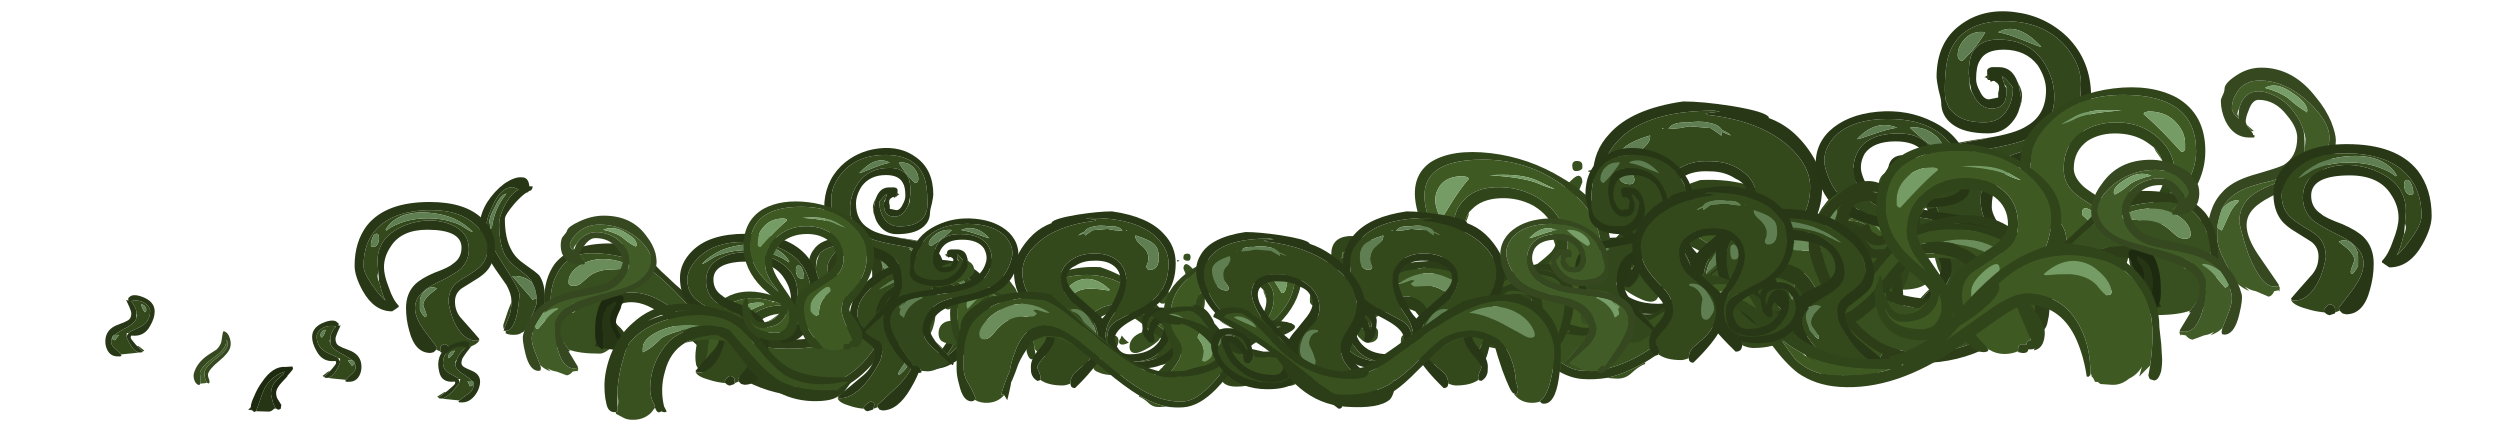 <?xml version="1.0" encoding="UTF-8" standalone="no"?>
<svg xmlns:ffdec="https://www.free-decompiler.com/flash" xmlns:xlink="http://www.w3.org/1999/xlink" ffdec:objectType="frame" height="80.25px" width="448.0px" xmlns="http://www.w3.org/2000/svg">
  <g transform="matrix(1.0, 0.0, 0.0, 1.0, 221.9, 68.25)">
    <use ffdec:characterId="2127" height="9.7" transform="matrix(2.925, 0.0, 0.0, 2.925, -135.961, -36.473)" width="4.0" xlink:href="#shape0"/>
    <use ffdec:characterId="2130" height="9.9" transform="matrix(2.925, 0.0, 0.0, 2.925, -124.392, -26.234)" width="22.25" xlink:href="#shape1"/>
    <use ffdec:characterId="2123" height="3.4" transform="matrix(2.352, 0.0, 1.003, 2.925, -118.463, -15.456)" width="3.45" xlink:href="#shape2"/>
    <use ffdec:characterId="2126" height="5.2" transform="matrix(2.925, 0.0, 0.0, 2.925, -97.291, -16.009)" width="6.75" xlink:href="#shape3"/>
    <use ffdec:characterId="2128" height="9.3" transform="matrix(2.925, 0.0, 0.0, 2.925, -100.05, -26.354)" width="8.6" xlink:href="#shape4"/>
    <use ffdec:characterId="2128" height="9.3" transform="matrix(-2.925, 0.0, 0.0, 2.925, -133.2, -32.054)" width="8.6" xlink:href="#shape4"/>
    <use ffdec:characterId="2128" height="9.3" transform="matrix(2.925, 0.0, -0.93, 2.925, -66.712, -21.754)" width="8.6" xlink:href="#shape4"/>
    <use ffdec:characterId="2129" height="6.9" transform="matrix(2.925, -0.205, 0.0, 2.925, -113.584, -12.832)" width="15.25" xlink:href="#shape5"/>
    <use ffdec:characterId="2131" height="12.45" transform="matrix(-2.925, 0.0, -0.627, 2.299, -101.85, -29.605)" width="7.0" xlink:href="#shape6"/>
    <use ffdec:characterId="2122" height="4.7" transform="matrix(2.328, 0.0, 0.0, 2.328, -165.969, -10.776)" width="3.8" xlink:href="#shape7"/>
    <use ffdec:characterId="2122" height="4.7" transform="matrix(-2.328, 0.0, 0.0, 2.328, -194.181, -15.326)" width="3.8" xlink:href="#shape7"/>
    <use ffdec:characterId="2122" height="4.7" transform="matrix(2.328, 0.0, -0.74, 2.328, -142.262, -7.076)" width="3.8" xlink:href="#shape7"/>
    <use ffdec:characterId="2123" height="3.4" transform="matrix(2.328, -0.163, 0.0, 2.328, -177.42, -2.142)" width="3.45" xlink:href="#shape2"/>
    <use ffdec:characterId="2124" height="5.3" transform="matrix(-2.328, 0.0, -0.499, 1.829, -179.85, -8.92)" width="2.25" xlink:href="#shape8"/>
    <use ffdec:characterId="2135" height="15.1" transform="matrix(2.328, 0.0, 0.0, 2.328, -74.209, -41.652)" width="9.2" xlink:href="#shape9"/>
    <use ffdec:characterId="2134" height="9.7" transform="matrix(2.328, 0.0, 0.0, 2.328, -57.899, -22.798)" width="22.3" xlink:href="#shape10"/>
    <use ffdec:characterId="2126" height="5.2" transform="matrix(1.871, 0.0, 0.798, 2.328, -54.132, -17.228)" width="6.75" xlink:href="#shape3"/>
    <use ffdec:characterId="2133" height="8.65" transform="matrix(2.328, 0.0, 0.0, 2.328, -38.016, -20.381)" width="25.8" xlink:href="#shape11"/>
    <use ffdec:characterId="2136" height="13.6" transform="matrix(2.328, 0.0, 0.0, 2.328, -40.196, -30.369)" width="13.05" xlink:href="#shape12"/>
    <use ffdec:characterId="2132" height="11.45" transform="matrix(-2.328, 0.0, 0.0, 2.328, -65.266, -32.126)" width="10.15" xlink:href="#shape13"/>
    <use ffdec:characterId="2132" height="11.45" transform="matrix(2.328, 0.0, -0.74, 2.328, -9.987, -23.876)" width="10.15" xlink:href="#shape13"/>
    <use ffdec:characterId="2137" height="9.75" transform="matrix(2.328, -0.163, 0.0, 2.328, -50.483, -15.112)" width="26.05" xlink:href="#shape14"/>
    <use ffdec:characterId="2135" height="15.1" transform="matrix(-2.328, 0.0, -0.499, 1.829, -37.385, -29.047)" width="9.2" xlink:href="#shape9"/>
    <use ffdec:characterId="2135" height="15.1" transform="matrix(-3.297, 0.0, 0.0, 3.297, 152.826, -66.107)" width="9.2" xlink:href="#shape9"/>
    <use ffdec:characterId="2134" height="9.7" transform="matrix(-3.297, 0.0, 0.0, 3.297, 129.744, -39.404)" width="22.3" xlink:href="#shape10"/>
    <use ffdec:characterId="2126" height="5.2" transform="matrix(-2.65, 0.0, -1.13, 3.297, 124.399, -31.507)" width="6.75" xlink:href="#shape3"/>
    <use ffdec:characterId="2133" height="8.65" transform="matrix(-3.297, 0.0, 0.0, 3.297, 101.559, -35.984)" width="25.8" xlink:href="#shape11"/>
    <use ffdec:characterId="2136" height="13.6" transform="matrix(-3.297, 0.0, 0.0, 3.297, 104.623, -50.072)" width="13.05" xlink:href="#shape12"/>
    <use ffdec:characterId="2132" height="11.45" transform="matrix(3.297, 0.0, 0.0, 3.297, 140.159, -52.566)" width="10.15" xlink:href="#shape13"/>
    <use ffdec:characterId="2132" height="11.45" transform="matrix(-3.297, 0.0, 1.048, 3.297, 61.862, -40.966)" width="10.15" xlink:href="#shape13"/>
    <use ffdec:characterId="2137" height="9.75" transform="matrix(-3.297, -0.231, 0.0, 3.297, 119.23, -28.444)" width="26.05" xlink:href="#shape14"/>
    <use ffdec:characterId="2135" height="15.1" transform="matrix(3.297, 0.0, 0.706, 2.59, 100.64, -48.222)" width="9.2" xlink:href="#shape9"/>
    <use ffdec:characterId="2131" height="12.45" transform="matrix(-3.297, 0.0, 0.0, 3.297, 196.683, -56.128)" width="7.0" xlink:href="#shape6"/>
    <use ffdec:characterId="2130" height="9.9" transform="matrix(-3.297, 0.0, 0.0, 3.297, 175.58, -35.854)" width="22.25" xlink:href="#shape1"/>
    <use ffdec:characterId="2123" height="3.4" transform="matrix(-2.65, 0.0, -1.13, 3.297, 168.93, -23.671)" width="3.45" xlink:href="#shape2"/>
    <use ffdec:characterId="2129" height="6.9" transform="matrix(-3.297, 0.0, 0.0, 3.297, 145.417, -29.631)" width="15.25" xlink:href="#shape5"/>
    <use ffdec:characterId="2132" height="11.45" transform="matrix(-3.297, 0.0, 0.0, 3.297, 147.491, -42.566)" width="10.15" xlink:href="#shape13"/>
    <use ffdec:characterId="2128" height="9.3" transform="matrix(3.297, 0.0, 0.0, 3.297, 185.5, -42.423)" width="8.6" xlink:href="#shape4"/>
    <use ffdec:characterId="2128" height="9.3" transform="matrix(-3.297, 0.0, 1.048, 3.297, 110.617, -30.823)" width="8.6" xlink:href="#shape4"/>
    <use ffdec:characterId="2133" height="8.65" transform="matrix(-3.297, -0.231, 0.0, 3.297, 165.559, -23.387)" width="25.8" xlink:href="#shape11"/>
    <use ffdec:characterId="2131" height="12.45" transform="matrix(3.297, 0.0, 0.706, 2.59, 150.16, -39.621)" width="7.0" xlink:href="#shape6"/>
    <use ffdec:characterId="2135" height="15.1" transform="matrix(-2.328, 0.0, 0.0, 2.328, 81.759, -41.652)" width="9.2" xlink:href="#shape9"/>
    <use ffdec:characterId="2138" height="9.3" transform="matrix(-2.328, 0.0, 0.0, 2.328, 63.936, -22.565)" width="21.95" xlink:href="#shape15"/>
    <use ffdec:characterId="2129" height="6.9" transform="matrix(-1.871, 0.0, -0.798, 2.328, 63.146, -20.952)" width="15.25" xlink:href="#shape5"/>
    <use ffdec:characterId="2137" height="9.75" transform="matrix(-2.328, 0.0, 0.0, 2.328, 45.333, -21.428)" width="26.05" xlink:href="#shape14"/>
    <use ffdec:characterId="2139" height="13.6" transform="matrix(-2.328, 0.0, 0.0, 2.328, 47.746, -30.369)" width="13.05" xlink:href="#shape16"/>
    <use ffdec:characterId="2136" height="13.6" transform="matrix(2.328, 0.0, 0.0, 2.328, 70.604, -34.919)" width="13.05" xlink:href="#shape12"/>
    <use ffdec:characterId="2136" height="13.6" transform="matrix(-2.328, 0.0, 0.74, 2.328, 18.86, -26.669)" width="13.05" xlink:href="#shape12"/>
    <use ffdec:characterId="2140" height="9.5" transform="matrix(-2.328, -0.163, 0.0, 2.328, 57.916, -14.771)" width="26.8" xlink:href="#shape17"/>
    <use ffdec:characterId="2141" height="15.1" transform="matrix(2.328, 0.0, 0.499, 1.829, 44.935, -29.047)" width="9.2" xlink:href="#shape18"/>
  </g>
  <defs>
    <g id="shape0" transform="matrix(1.0, 0.0, 0.0, 1.0, 1.2, 9.75)">
      <path d="M0.75 -2.1 Q0.75 -1.7 0.65 -1.35 L0.3 -0.45 Q0.25 -0.5 0.25 -0.7 L0.55 -1.6 0.75 -2.1 M0.4 -0.35 L0.45 -0.35 Q0.85 -0.35 1.1 -1.4 1.2 -1.95 1.25 -2.55 1.25 -2.9 0.2 -4.5 -0.8 -6.05 -0.8 -6.6 -0.8 -7.2 -0.4 -8.0 0.1 -9.15 0.85 -9.15 L1.2 -9.0 Q0.8 -8.8 0.5 -8.3 0.0 -7.5 0.0 -6.85 0.0 -5.7 0.35 -5.0 0.6 -4.55 1.15 -4.15 1.75 -3.7 1.95 -3.45 L2.05 -3.25 1.9 -3.4 Q1.4 -3.75 0.8 -3.7 L1.45 -2.95 Q1.9 -2.45 2.05 -2.25 2.2 -2.3 2.3 -2.35 L2.3 -2.1 Q2.3 -1.9 1.9 -1.05 L1.65 -0.45 1.45 -0.25 1.4 -0.25 Q1.25 -0.1 0.9 -0.1 0.55 -0.1 0.4 -0.2 L0.4 -0.35 M-0.55 -6.6 L-0.45 -6.65 Q-0.3 -7.85 0.45 -8.75 0.1 -8.7 -0.25 -7.95 -0.6 -7.35 -0.6 -7.0 L-0.55 -6.8 -0.55 -6.6" fill="#32471c" fill-rule="evenodd" stroke="none"/>
      <path d="M2.05 -3.25 Q2.25 -2.9 2.3 -2.35 2.2 -2.3 2.05 -2.25 1.9 -2.45 1.45 -2.95 L0.8 -3.7 Q1.4 -3.75 1.9 -3.4 L2.05 -3.25 M-0.55 -6.6 L-0.55 -6.8 -0.6 -7.0 Q-0.6 -7.35 -0.25 -7.95 0.1 -8.7 0.45 -8.75 -0.3 -7.85 -0.45 -6.65 L-0.55 -6.6" fill="#5e7e51" fill-rule="evenodd" stroke="none"/>
      <path d="M0.75 -2.1 L0.75 -2.2 Q0.75 -2.6 0.45 -3.15 L-0.25 -4.15 Q-1.2 -5.55 -1.2 -6.7 -1.2 -7.45 -0.75 -8.2 -0.3 -8.9 0.3 -9.35 0.95 -9.8 1.4 -9.75 1.8 -9.75 1.85 -9.2 L2.05 -9.2 Q2.05 -9.05 1.95 -8.95 L1.8 -8.9 1.8 -8.85 1.65 -8.8 Q1.35 -8.6 0.95 -8.15 0.35 -7.45 0.35 -7.2 0.35 -6.0 0.75 -5.3 1.0 -4.8 1.6 -4.4 2.25 -3.95 2.45 -3.75 2.8 -3.25 2.8 -2.4 2.8 -1.85 2.55 -1.15 2.2 -0.1 1.55 -0.05 L1.5 -0.15 1.65 -0.45 1.9 -1.05 Q2.3 -1.9 2.3 -2.1 L2.3 -2.35 Q2.25 -2.9 2.05 -3.25 L1.95 -3.45 Q1.75 -3.7 1.15 -4.15 0.6 -4.55 0.35 -5.0 0.0 -5.7 0.0 -6.85 0.0 -7.5 0.5 -8.3 0.8 -8.8 1.2 -9.0 L0.85 -9.15 Q0.1 -9.15 -0.4 -8.0 -0.8 -7.2 -0.8 -6.6 -0.8 -6.05 0.2 -4.5 1.25 -2.9 1.25 -2.55 1.2 -1.95 1.1 -1.4 0.85 -0.35 0.45 -0.35 L0.4 -0.35 0.25 -0.35 0.3 -0.4 0.3 -0.45 0.65 -1.35 Q0.75 -1.7 0.75 -2.1" fill="#273715" fill-rule="evenodd" stroke="none"/>
    </g>
    <g id="shape1" transform="matrix(1.0, 0.0, 0.0, 1.0, 0.1, 6.25)">
      <path d="M4.0 -4.1 L4.9 -4.15 5.25 -4.2 Q5.4 -4.2 5.5 -4.15 L5.65 -4.05 5.65 -4.1 Q4.0 -5.05 2.6 -4.6 2.05 -4.4 1.7 -4.05 1.4 -3.7 1.4 -3.4 1.4 -3.3 1.4 -3.25 1.45 -3.1 1.7 -3.1 1.95 -3.1 2.15 -3.25 L2.55 -3.6 Q3.1 -4.1 4.0 -4.1 M1.4 0.8 L0.85 0.05 Q0.45 -0.6 0.45 -0.75 L0.35 -1.5 0.3 -2.2 Q0.3 -3.05 0.65 -3.75 1.3 -5.1 2.8 -5.1 4.85 -5.1 6.3 -4.15 7.1 -3.65 8.5 -2.15 9.85 -0.7 10.85 -0.15 12.5 0.75 14.85 0.75 18.55 0.75 19.9 -1.4 20.65 -2.5 20.65 -4.1 20.65 -4.55 20.35 -4.95 L20.25 -5.1 20.65 -4.7 Q20.6 -4.65 20.6 -4.5 L20.8 -3.95 Q20.95 -3.4 20.95 -3.05 L20.95 -2.85 Q20.9 -2.75 20.95 -2.7 21.25 -2.8 21.3 -3.1 L21.35 -3.55 21.3 -3.8 21.45 -3.6 21.5 -3.55 Q21.55 -3.3 21.55 -3.05 21.55 -2.7 21.3 -1.85 20.95 -0.75 20.45 0.2 18.8 3.1 16.0 3.1 14.1 3.1 12.45 2.2 11.35 1.6 9.9 0.2 8.15 -1.45 7.7 -1.75 6.45 -2.7 5.25 -2.7 4.15 -2.7 3.85 -2.1 3.75 -1.9 3.75 -1.15 3.75 -0.5 3.8 -0.35 3.95 0.25 4.65 0.3 4.6 0.35 4.4 0.35 L4.35 0.35 Q4.35 0.4 4.25 0.45 L4.05 0.65 Q3.6 1.05 3.3 1.05 2.05 1.05 1.4 0.8 M1.75 -1.5 Q1.85 -1.6 1.85 -1.7 1.85 -2.15 1.6 -2.2 1.3 -2.25 1.3 -1.85 1.3 -1.8 1.35 -1.7 1.4 -1.45 1.65 -1.45 L1.75 -1.5 M20.3 -5.7 Q20.65 -5.55 20.95 -5.3 21.4 -4.9 21.6 -4.4 21.25 -4.9 20.8 -5.3 L20.3 -5.7 M16.8 -5.1 Q17.35 -5.65 18.8 -5.65 L19.3 -5.6 18.85 -5.65 Q18.05 -5.65 17.6 -5.0 17.25 -4.55 17.25 -4.2 17.3 -3.8 17.45 -3.45 17.75 -2.75 18.4 -2.75 18.8 -2.75 19.05 -3.05 L19.15 -3.2 Q18.8 -2.5 18.5 -2.5 17.45 -2.5 16.9 -3.25 16.55 -3.75 16.55 -4.2 16.6 -4.75 16.8 -5.1 M19.2 -3.4 L19.2 -3.35 19.15 -3.25 19.2 -3.4" fill="#384f1f" fill-rule="evenodd" stroke="none"/>
      <path d="M4.0 -4.1 Q3.1 -4.1 2.55 -3.6 L2.15 -3.25 Q1.95 -3.1 1.7 -3.1 1.45 -3.1 1.4 -3.25 1.4 -3.3 1.4 -3.4 1.4 -3.7 1.7 -4.05 2.05 -4.4 2.6 -4.6 4.0 -5.05 5.65 -4.1 L5.65 -4.05 5.5 -4.15 Q5.4 -4.2 5.25 -4.2 L4.9 -4.15 4.0 -4.1 M21.3 -3.8 L21.35 -3.55 21.3 -3.1 Q21.25 -2.8 20.95 -2.7 20.9 -2.75 20.95 -2.85 L20.95 -3.05 Q20.95 -3.4 20.8 -3.95 L20.6 -4.5 Q20.6 -4.65 20.65 -4.7 L20.85 -4.45 21.3 -3.8 M1.75 -1.5 L1.65 -1.45 Q1.4 -1.45 1.35 -1.7 1.3 -1.8 1.3 -1.85 1.3 -2.25 1.6 -2.2 1.85 -2.15 1.85 -1.7 1.85 -1.6 1.75 -1.5" fill="#698c5a" fill-rule="evenodd" stroke="none"/>
      <path d="M20.65 -4.7 L20.25 -5.1 20.35 -4.95 Q20.65 -4.55 20.65 -4.1 20.65 -2.5 19.9 -1.4 18.55 0.75 14.85 0.75 12.5 0.75 10.85 -0.15 9.85 -0.7 8.5 -2.15 7.1 -3.65 6.3 -4.15 4.85 -5.1 2.8 -5.1 1.3 -5.1 0.65 -3.75 0.3 -3.05 0.3 -2.2 L0.35 -1.5 0.45 -0.75 Q0.45 -0.6 0.85 0.05 L1.4 0.8 1.5 0.9 1.35 0.9 Q0.45 0.9 0.05 -0.65 -0.1 -1.4 -0.1 -2.2 -0.1 -3.55 0.55 -4.45 1.55 -5.7 3.9 -5.7 5.3 -5.7 6.1 -5.25 6.6 -4.9 6.6 -4.6 6.6 -4.4 7.45 -3.65 8.3 -2.8 9.45 -2.0 12.6 0.2 14.85 0.2 18.2 0.2 19.4 -1.55 20.0 -2.45 20.0 -3.75 20.0 -4.3 19.9 -4.55 19.7 -5.15 18.95 -5.15 18.35 -5.15 18.0 -4.7 17.75 -4.4 17.75 -4.2 17.75 -4.05 17.9 -3.7 18.05 -3.25 18.3 -3.25 18.65 -3.25 18.75 -3.5 18.85 -3.85 18.9 -3.9 L19.2 -3.85 19.2 -3.65 19.45 -3.45 19.6 -3.3 Q19.6 -2.95 19.3 -2.5 18.95 -2.05 18.5 -2.05 17.05 -2.05 16.45 -3.1 16.1 -3.7 16.1 -4.3 16.1 -4.9 16.4 -5.3 16.85 -6.0 18.15 -6.05 19.15 -6.55 20.3 -5.7 L20.8 -5.3 Q21.25 -4.9 21.6 -4.4 L21.7 -4.2 21.95 -3.8 22.05 -3.6 Q22.15 -3.45 22.15 -2.7 22.15 -2.3 21.8 -1.35 21.35 -0.2 20.7 0.8 18.75 3.65 16.0 3.65 14.05 3.65 12.3 2.75 11.0 2.1 9.5 0.75 8.0 -0.65 7.3 -1.2 6.2 -2.1 5.25 -2.1 4.5 -2.1 4.3 -1.7 4.25 -1.6 4.25 -1.15 4.25 -0.8 4.45 -0.65 4.75 -0.4 5.1 0.25 L4.75 0.3 4.65 0.3 Q3.95 0.25 3.8 -0.35 3.75 -0.5 3.75 -1.15 3.75 -1.9 3.85 -2.1 4.15 -2.7 5.25 -2.7 6.45 -2.7 7.7 -1.75 8.15 -1.45 9.9 0.2 11.35 1.6 12.45 2.2 14.1 3.1 16.0 3.1 18.8 3.1 20.45 0.2 20.95 -0.75 21.3 -1.85 21.55 -2.7 21.55 -3.05 21.55 -3.3 21.5 -3.55 L21.45 -3.6 21.3 -3.8 20.85 -4.45 20.65 -4.7 M16.55 -4.2 Q16.55 -3.75 16.9 -3.25 17.45 -2.5 18.5 -2.5 18.8 -2.5 19.15 -3.2 L19.05 -3.05 Q18.8 -2.75 18.4 -2.75 17.75 -2.75 17.45 -3.45 17.3 -3.8 17.25 -4.2 17.25 -4.55 17.6 -5.0 18.05 -5.65 18.85 -5.65 L19.3 -5.6 18.8 -5.65 Q17.35 -5.65 16.8 -5.1 L16.75 -5.0 Q16.55 -4.8 16.55 -4.25 L16.55 -4.2 M19.2 -3.4 L19.15 -3.25 19.2 -3.35 19.2 -3.4" fill="#2c3d18" fill-rule="evenodd" stroke="none"/>
    </g>
    <g id="shape2" transform="matrix(1.0, 0.0, 0.0, 1.0, -0.55, 2.6)">
      <path d="M3.5 -1.75 L3.6 -1.9 3.55 -1.8 3.5 -1.75 M0.75 0.35 Q0.75 0.5 0.8 0.6 L0.85 0.6 0.55 0.55 0.75 0.35 M1.15 0.7 L1.45 -0.1 Q1.65 -0.7 1.8 -1.0 2.3 -1.9 3.35 -2.2 L3.25 -2.0 3.2 -1.95 Q2.85 -1.7 2.65 -1.5 2.3 -1.1 2.3 -0.55 2.35 -0.25 2.45 0.1 2.55 0.45 2.7 0.6 L2.55 0.6 Q2.35 0.8 2.15 0.8 L1.15 0.7" fill="#263615" fill-rule="evenodd" stroke="none"/>
      <path d="M3.5 -1.75 L3.15 -1.4 Q2.7 -0.95 2.7 -0.6 2.7 -0.35 2.8 -0.15 L3.1 0.35 3.05 0.65 2.9 0.7 Q2.8 0.7 2.7 0.6 2.55 0.45 2.45 0.1 2.35 -0.25 2.3 -0.55 2.3 -1.1 2.65 -1.5 2.85 -1.7 3.2 -1.95 L3.25 -2.0 3.35 -2.2 Q2.3 -1.9 1.8 -1.0 1.65 -0.7 1.45 -0.1 L1.15 0.7 1.0 0.75 0.85 0.6 0.8 0.6 Q0.75 0.5 0.75 0.35 0.75 0.05 1.0 -0.45 1.25 -1.05 1.6 -1.5 2.45 -2.7 3.4 -2.55 L3.95 -2.55 4.0 -2.4 Q4.0 -2.3 3.7 -2.0 L3.6 -1.9 3.5 -1.75" fill="#1d2a10" fill-rule="evenodd" stroke="none"/>
    </g>
    <g id="shape3" transform="matrix(1.0, 0.0, 0.0, 1.0, -0.55, 3.9)">
      <path d="M1.2 1.05 L1.25 1.0 1.25 0.9 1.15 0.7 1.2 0.65 1.25 0.45 Q1.25 -0.7 1.55 -1.55 1.8 -2.2 2.3 -2.75 2.65 -3.1 3.0 -3.3 3.5 -3.5 4.1 -3.5 4.55 -3.5 5.3 -3.3 L5.2 -3.25 5.35 -3.25 5.35 -3.3 6.6 -2.85 6.25 -2.95 Q5.95 -3.05 5.8 -3.05 4.5 -3.05 3.55 -2.05 2.8 -1.2 2.8 -0.5 2.8 -0.15 2.9 0.15 3.1 0.65 3.55 0.65 3.45 0.55 3.35 0.15 L3.2 -0.3 3.35 0.0 3.6 0.45 3.65 0.45 Q3.7 0.45 3.7 0.7 3.7 0.95 3.35 1.1 2.95 1.3 2.0 1.3 1.45 1.3 1.2 1.05 M4.75 -3.1 L4.7 -3.2 Q3.95 -3.3 3.3 -2.9 2.7 -2.5 2.75 -2.05 2.9 -2.1 3.75 -2.65 4.35 -3.0 4.75 -3.1" fill="#3f5923" fill-rule="evenodd" stroke="none"/>
      <path d="M4.75 -3.1 Q4.35 -3.0 3.75 -2.65 2.9 -2.1 2.75 -2.05 2.7 -2.5 3.3 -2.9 3.95 -3.3 4.7 -3.2 L4.75 -3.1" fill="#759c65" fill-rule="evenodd" stroke="none"/>
      <path d="M2.3 -2.75 Q1.8 -2.2 1.55 -1.55 1.25 -0.7 1.25 0.45 L1.2 0.65 1.15 0.7 1.25 0.9 1.25 1.0 1.2 1.05 1.1 1.05 Q0.8 1.05 0.6 0.6 0.55 0.35 0.55 0.1 0.55 -0.4 0.75 -1.2 1.1 -2.25 1.7 -2.95 3.45 -4.85 6.85 -2.95 L7.0 -3.05 Q7.3 -3.15 7.3 -2.65 7.3 -2.5 7.25 -2.45 7.2 -2.35 6.85 -2.35 6.75 -2.35 6.4 -2.45 L5.95 -2.55 Q4.75 -2.55 3.9 -1.6 3.2 -0.85 3.2 -0.35 L3.2 -0.3 3.35 0.15 Q3.45 0.55 3.55 0.65 3.1 0.65 2.9 0.15 2.8 -0.15 2.8 -0.5 2.8 -1.2 3.55 -2.05 4.5 -3.05 5.8 -3.05 5.95 -3.05 6.25 -2.95 L6.6 -2.85 5.35 -3.3 5.3 -3.3 Q4.55 -3.5 4.1 -3.5 3.5 -3.5 3.0 -3.3 2.75 -3.2 2.55 -3.1 L2.3 -2.75" fill="#31451b" fill-rule="evenodd" stroke="none"/>
    </g>
    <g id="shape4" transform="matrix(1.0, 0.0, 0.0, 1.0, 0.0, 8.0)">
      <path d="M5.7 -7.15 Q5.05 -7.4 4.15 -7.35 3.3 -7.3 2.55 -7.0 1.8 -6.65 1.35 -6.15 1.45 -6.15 2.15 -6.6 3.05 -7.0 4.1 -7.0 5.15 -7.0 5.95 -6.65 6.35 -6.5 6.65 -6.25 L6.7 -6.3 Q6.4 -6.85 5.7 -7.15 M1.0 0.45 L1.0 0.5 1.15 0.5 Q1.95 0.5 2.5 -0.65 2.75 -1.25 2.85 -1.85 2.85 -2.5 2.5 -2.9 2.3 -3.15 1.65 -3.5 1.1 -3.85 0.85 -4.1 0.45 -4.55 0.45 -5.2 0.45 -5.9 1.2 -6.6 2.15 -7.5 3.9 -7.5 6.45 -7.5 7.5 -6.05 8.05 -5.25 8.05 -4.1 8.05 -3.6 7.4 -2.75 7.05 -2.25 6.7 -1.95 6.9 -2.3 7.05 -2.95 L7.1 -3.1 Q7.2 -3.3 7.2 -3.5 L7.15 -3.7 7.2 -4.35 Q7.2 -5.45 6.35 -6.1 5.55 -6.7 4.4 -6.85 3.3 -6.95 2.45 -6.5 1.6 -6.05 1.6 -5.1 1.6 -4.4 2.1 -3.9 2.45 -3.6 3.25 -3.2 4.1 -2.8 4.35 -2.55 4.9 -2.1 4.9 -1.5 4.9 -0.85 4.2 0.05 L3.55 0.9 3.6 1.05 3.35 1.15 3.35 1.0 Q3.35 0.8 3.2 0.75 3.0 0.6 2.75 1.0 L2.75 1.15 2.8 1.15 Q2.25 1.1 1.8 0.95 1.05 0.75 0.95 0.45 L1.0 0.45 M7.6 -5.45 Q7.5 -6.0 7.3 -6.05 7.1 -6.1 7.1 -5.75 L7.15 -5.5 Q7.25 -5.25 7.45 -5.25 7.55 -5.25 7.6 -5.3 L7.6 -5.45 M3.55 -2.7 L4.05 -2.3 Q4.4 -1.95 4.4 -1.7 4.4 -1.65 4.3 -1.4 4.2 -1.15 4.2 -1.1 4.2 -0.95 4.25 -0.95 L4.3 -0.95 Q4.5 -1.15 4.6 -1.4 L4.6 -1.9 Q4.6 -2.25 4.3 -2.55 3.95 -2.9 3.55 -2.7" fill="#33491c" fill-rule="evenodd" stroke="none"/>
      <path d="M5.7 -7.15 Q6.4 -6.85 6.7 -6.3 L6.65 -6.25 Q6.35 -6.5 5.95 -6.65 5.15 -7.0 4.1 -7.0 3.05 -7.0 2.15 -6.6 1.45 -6.15 1.35 -6.15 1.8 -6.65 2.55 -7.0 3.3 -7.3 4.15 -7.35 5.05 -7.4 5.7 -7.15 M3.55 -2.7 Q3.95 -2.9 4.3 -2.55 4.6 -2.25 4.6 -1.9 L4.6 -1.4 Q4.5 -1.15 4.3 -0.95 L4.25 -0.95 Q4.2 -0.95 4.2 -1.1 4.2 -1.15 4.3 -1.4 4.4 -1.65 4.4 -1.7 4.4 -1.95 4.05 -2.3 L3.55 -2.7 M7.6 -5.45 L7.6 -5.3 Q7.55 -5.25 7.45 -5.25 7.25 -5.25 7.15 -5.5 L7.1 -5.75 Q7.1 -6.1 7.3 -6.05 7.5 -6.0 7.6 -5.45" fill="#5f7f52" fill-rule="evenodd" stroke="none"/>
      <path d="M7.1 -3.1 L7.05 -2.95 Q6.9 -2.3 6.7 -1.95 7.05 -2.25 7.4 -2.75 8.05 -3.6 8.05 -4.1 8.05 -5.25 7.5 -6.05 6.45 -7.5 3.9 -7.5 2.15 -7.5 1.2 -6.6 0.45 -5.9 0.45 -5.2 0.45 -4.55 0.85 -4.1 1.1 -3.85 1.65 -3.5 2.3 -3.15 2.5 -2.9 2.85 -2.5 2.85 -1.85 2.75 -1.25 2.5 -0.65 1.95 0.5 1.15 0.5 L1.0 0.5 1.0 0.45 0.95 0.4 Q1.2 0.1 2.0 -0.8 2.45 -1.25 2.45 -1.9 2.45 -2.4 2.05 -2.7 L1.25 -3.2 Q0.65 -3.55 0.4 -3.9 0.0 -4.45 0.0 -5.3 0.0 -6.2 0.75 -6.95 1.8 -8.0 4.0 -8.0 6.7 -8.0 7.85 -6.55 8.6 -5.55 8.6 -4.1 8.6 -3.45 8.1 -2.55 7.4 -1.3 6.3 -1.3 L6.0 -1.5 5.95 -1.55 5.9 -1.55 5.9 -1.65 Q6.25 -2.0 6.5 -2.75 6.8 -3.5 6.8 -4.0 6.8 -4.65 6.4 -5.25 5.75 -6.3 4.15 -6.3 2.05 -6.3 2.05 -5.2 2.05 -4.55 2.6 -4.2 2.8 -4.0 3.75 -3.65 4.55 -3.3 4.9 -2.95 5.45 -2.4 5.45 -1.5 5.45 -0.8 5.25 -0.1 4.9 1.25 3.95 1.25 L3.75 1.2 3.6 1.05 3.55 0.9 4.2 0.05 Q4.9 -0.85 4.9 -1.5 4.9 -2.1 4.35 -2.55 4.1 -2.8 3.25 -3.2 2.45 -3.6 2.1 -3.9 1.6 -4.4 1.6 -5.1 1.6 -6.05 2.45 -6.5 3.3 -6.95 4.4 -6.85 5.55 -6.7 6.35 -6.1 7.2 -5.45 7.2 -4.35 L7.15 -3.7 7.1 -3.1 M2.8 1.15 L2.75 1.15 2.75 1.0 Q3.0 0.6 3.2 0.75 3.35 0.8 3.35 1.0 L3.35 1.15 3.35 1.2 3.05 1.3 Q2.85 1.25 2.8 1.15" fill="#283816" fill-rule="evenodd" stroke="none"/>
    </g>
    <g id="shape5" transform="matrix(1.0, 0.0, 0.0, 1.0, -0.45, 5.5)">
      <path d="M5.6 -3.95 Q5.45 -3.85 5.25 -3.75 4.55 -3.5 4.1 -2.9 3.25 -1.85 3.25 -0.4 3.25 0.0 3.45 0.45 L3.5 0.55 3.55 0.75 3.3 1.05 Q2.9 1.4 2.35 1.4 1.9 1.4 1.65 1.25 L1.15 0.95 1.15 0.85 1.25 0.8 1.25 0.5 1.25 0.55 Q1.3 0.4 1.3 0.2 L1.25 -0.3 1.25 -0.6 Q1.35 -1.65 1.65 -2.55 1.75 -2.95 1.95 -3.3 3.2 -4.75 5.9 -4.75 7.45 -4.75 8.45 -4.0 8.85 -3.7 9.4 -3.05 L9.5 -2.9 9.7 -2.55 9.8 -2.5 9.95 -2.35 Q10.8 -1.2 11.5 -0.7 12.6 0.05 14.25 0.05 L15.2 -0.05 15.2 0.0 15.3 -0.05 15.35 0.05 15.1 0.2 14.7 0.45 Q12.6 0.45 11.2 -0.35 10.6 -0.8 10.05 -1.35 L8.8 -2.85 8.7 -2.95 8.1 -3.7 Q7.1 -4.15 6.25 -4.05 L6.2 -4.1 Q4.95 -4.35 3.85 -3.95 2.8 -3.55 2.8 -2.95 L2.8 -2.7 Q3.35 -2.9 3.95 -3.5 4.55 -3.8 5.6 -3.95 M5.4 -3.1 Q6.1 -3.45 7.15 -3.45 7.55 -3.45 8.05 -2.95 7.45 -3.2 6.75 -3.2 6.0 -3.2 5.4 -3.1" fill="#39511f" fill-rule="evenodd" stroke="none"/>
      <path d="M5.6 -3.95 Q4.55 -3.8 3.95 -3.5 3.35 -2.9 2.8 -2.7 L2.8 -2.95 Q2.8 -3.55 3.85 -3.95 4.95 -4.35 6.2 -4.1 L6.25 -4.05 Q5.9 -4.05 5.6 -3.95" fill="#6a8d5b" fill-rule="evenodd" stroke="none"/>
      <path d="M3.1 -4.6 Q4.25 -5.05 5.85 -5.1 L5.1 -5.1 5.1 -5.05 5.05 -5.1 Q3.95 -5.0 3.1 -4.6 M3.55 0.75 L3.5 0.55 3.45 0.45 Q3.25 0.0 3.25 -0.4 3.25 -1.85 4.1 -2.9 4.55 -3.5 5.25 -3.75 5.45 -3.85 5.6 -3.95 5.9 -4.05 6.25 -4.05 7.1 -4.15 8.1 -3.7 L8.7 -2.95 8.8 -2.85 10.05 -1.35 Q10.6 -0.8 11.2 -0.35 12.6 0.45 14.7 0.45 L15.1 0.2 15.35 0.05 15.5 -0.05 15.2 -0.05 14.25 0.05 Q12.6 0.05 11.5 -0.7 10.8 -1.2 9.95 -2.35 L9.4 -3.05 Q8.85 -3.7 8.45 -4.0 7.45 -4.75 5.9 -4.75 3.2 -4.75 1.95 -3.3 1.75 -2.95 1.65 -2.55 1.35 -1.65 1.25 -0.6 L1.25 -0.3 1.25 0.5 1.25 0.8 1.15 0.85 1.1 0.85 Q0.65 0.85 0.55 0.2 L0.5 -0.05 Q0.45 -0.4 0.45 -0.8 0.45 -1.65 0.8 -2.6 1.3 -3.85 2.2 -4.55 4.2 -6.25 7.6 -4.95 8.15 -4.8 8.55 -4.5 L9.2 -4.2 9.2 -4.05 9.15 -4.0 Q9.55 -3.55 10.25 -2.65 11.05 -1.5 11.95 -1.0 13.25 -0.3 15.55 -0.3 L15.55 -0.1 Q15.65 -0.15 15.7 -0.15 L15.2 0.5 15.15 0.55 15.2 0.6 14.65 0.9 Q14.35 1.05 13.75 1.05 11.2 1.05 9.35 -1.2 L8.2 -2.75 8.05 -2.95 Q7.55 -3.45 7.15 -3.45 6.1 -3.45 5.4 -3.1 4.45 -2.6 4.15 -1.4 3.85 -0.4 4.1 0.7 L4.25 1.0 4.25 1.05 Q4.1 1.1 3.95 1.0 L3.8 1.05 Q3.65 1.05 3.55 0.75" fill="#2c3e18" fill-rule="evenodd" stroke="none"/>
    </g>
    <g id="shape6" transform="matrix(1.0, 0.0, 0.0, 1.0, 3.65, 12.4)">
      <path d="M-0.55 -0.55 Q-0.5 -0.5 -0.3 -0.5 0.4 -0.5 1.1 -2.25 1.4 -3.1 1.6 -4.0 1.6 -4.95 0.85 -5.5 0.4 -5.85 -0.85 -6.3 L-1.1 -6.35 -1.2 -6.4 -1.1 -6.4 Q-2.15 -6.75 -2.55 -7.05 -3.3 -7.65 -3.3 -8.6 -3.3 -9.45 -2.2 -10.5 -0.9 -11.7 0.5 -11.7 1.3 -11.7 1.7 -11.1 2.0 -10.65 2.0 -10.2 2.0 -9.95 1.6 -9.6 L1.65 -9.7 1.65 -9.75 1.7 -9.85 1.7 -9.9 Q1.7 -10.0 1.6 -10.2 1.45 -10.75 1.05 -11.0 0.55 -11.25 -0.15 -10.95 -0.9 -10.65 -1.4 -9.95 -1.75 -9.5 -1.9 -8.95 L-1.95 -8.8 -2.0 -8.55 Q-2.0 -8.25 -1.95 -8.0 -1.85 -7.1 -1.2 -6.65 -0.85 -6.4 0.45 -6.1 1.6 -5.8 2.05 -5.35 2.35 -5.1 2.55 -4.7 L2.45 -4.8 Q2.1 -5.2 1.65 -5.2 L1.65 -5.1 Q2.0 -4.8 2.2 -4.3 L2.55 -3.55 Q2.75 -3.65 2.8 -3.75 L2.8 -3.15 Q2.8 -2.65 2.35 -1.8 L1.8 -0.75 Q1.5 -0.45 1.05 -0.25 L1.3 -0.5 Q1.0 -0.3 0.7 -0.25 L0.0 0.05 Q-0.2 0.0 -0.3 -0.25 L-0.55 -0.3 -0.55 -0.25 Q-0.6 -0.2 -0.6 -0.45 L-0.55 -0.55 M1.2 -9.3 L1.1 -9.15 0.95 -8.95 0.8 -8.95 1.2 -9.3 M-2.1 -10.05 L-2.05 -9.95 -2.05 -10.0 Q-1.6 -10.25 -1.05 -10.75 -0.55 -11.1 0.2 -11.3 -0.4 -11.65 -1.25 -11.05 -2.1 -10.5 -2.1 -10.05" fill="#425c27" fill-rule="evenodd" stroke="none"/>
      <path d="M2.55 -4.7 Q2.7 -4.3 2.8 -3.75 2.75 -3.65 2.55 -3.55 L2.2 -4.3 Q2.0 -4.8 1.65 -5.1 L1.65 -5.2 Q2.1 -5.2 2.45 -4.8 L2.55 -4.7 M-2.1 -10.05 Q-2.1 -10.5 -1.25 -11.05 -0.4 -11.65 0.2 -11.3 -0.55 -11.1 -1.05 -10.75 -1.6 -10.25 -2.05 -10.0 L-2.05 -9.95 -2.1 -10.05" fill="#779d68" fill-rule="evenodd" stroke="none"/>
      <path d="M-0.55 -0.55 L-0.55 -0.6 0.55 -2.2 Q1.2 -3.15 1.2 -3.85 1.2 -4.55 0.45 -5.05 0.05 -5.35 -1.2 -5.9 -2.4 -6.4 -2.9 -6.8 -3.65 -7.5 -3.65 -8.45 -3.65 -8.8 -3.4 -9.45 -3.1 -10.15 -2.6 -10.75 -1.35 -12.4 0.4 -12.4 1.15 -12.4 1.8 -11.95 2.4 -11.55 2.4 -11.25 2.4 -11.1 2.5 -10.9 2.6 -10.7 2.6 -10.6 2.6 -10.05 2.35 -9.5 1.9 -8.6 1.05 -8.6 L0.8 -8.6 0.75 -8.7 0.85 -8.75 0.85 -8.8 0.95 -8.95 1.1 -9.15 1.2 -9.3 1.25 -9.45 Q1.25 -9.7 1.1 -10.05 0.9 -10.65 0.55 -10.65 -0.35 -10.65 -1.0 -9.8 -1.55 -9.15 -1.55 -8.6 -1.55 -7.55 -0.8 -7.1 -0.5 -6.95 0.9 -6.55 2.05 -6.2 2.55 -5.6 3.35 -4.75 3.35 -3.1 3.35 -2.75 2.9 -1.65 2.35 -0.3 1.8 -0.3 L1.65 -0.35 1.7 -0.35 1.7 -0.5 1.8 -0.75 2.35 -1.8 Q2.8 -2.65 2.8 -3.15 L2.8 -3.75 Q2.7 -4.3 2.55 -4.7 2.35 -5.1 2.05 -5.35 1.6 -5.8 0.45 -6.1 -0.85 -6.4 -1.2 -6.65 -1.85 -7.1 -1.95 -8.0 L-1.95 -8.35 Q-1.95 -8.65 -1.9 -8.95 -1.75 -9.5 -1.4 -9.95 -0.9 -10.65 -0.15 -10.95 0.55 -11.25 1.05 -11.0 1.45 -10.75 1.6 -10.2 L1.65 -9.75 1.65 -9.7 1.6 -9.6 Q2.0 -9.95 2.0 -10.2 2.0 -10.65 1.7 -11.1 1.3 -11.7 0.5 -11.7 -0.9 -11.7 -2.2 -10.5 -3.3 -9.45 -3.3 -8.6 -3.3 -7.65 -2.55 -7.05 -2.15 -6.75 -1.1 -6.4 L-1.1 -6.35 -0.85 -6.3 Q0.4 -5.85 0.85 -5.5 1.6 -4.95 1.6 -4.0 1.4 -3.1 1.1 -2.25 0.4 -0.5 -0.3 -0.5 -0.5 -0.5 -0.55 -0.55" fill="#35481f" fill-rule="evenodd" stroke="none"/>
    </g>
    <g id="shape7" transform="matrix(1.0, 0.0, 0.0, 1.0, -0.4, 4.2)">
      <path d="M2.4 -4.0 L2.4 -4.05 Q2.45 -4.0 2.45 -3.9 L2.45 -3.8 2.4 -3.8 2.4 -4.0 M3.0 0.35 L2.0 0.25 1.6 0.2 Q2.1 0.1 2.55 -0.95 L2.55 -1.05 2.55 -1.3 2.4 -1.3 2.3 -1.4 1.65 -1.7 Q0.75 -2.1 0.75 -3.0 0.75 -3.3 1.15 -3.6 1.65 -3.9 2.25 -3.75 2.05 -3.6 1.95 -3.35 1.8 -3.1 1.8 -2.8 1.75 -2.7 1.75 -2.65 1.75 -2.6 1.8 -2.5 1.85 -2.05 2.8 -1.6 3.25 -1.35 3.5 -1.15 L3.15 -1.15 3.45 -0.75 3.5 -0.75 3.6 -0.8 3.65 -0.85 3.65 -1.0 Q3.75 -0.8 3.75 -0.6 3.75 -0.35 3.45 -0.1 3.15 0.15 3.0 0.35 M1.35 0.15 L1.2 0.05 1.65 -0.3 1.75 -0.3 1.35 0.1 1.35 0.15 M1.15 -2.9 Q1.25 -3.0 1.35 -3.2 L1.45 -3.5 Q1.25 -3.5 1.15 -3.35 1.05 -3.25 1.05 -3.1 1.05 -2.95 1.1 -2.95 L1.15 -2.9" fill="#33491c" fill-rule="evenodd" stroke="none"/>
      <path d="M3.5 -1.15 Q3.65 -1.1 3.65 -1.0 L3.65 -0.85 3.6 -0.8 3.5 -0.75 3.45 -0.75 3.15 -1.15 3.5 -1.15 M1.15 -2.9 L1.1 -2.95 Q1.05 -2.95 1.05 -3.1 1.05 -3.25 1.15 -3.35 1.25 -3.5 1.45 -3.5 L1.35 -3.2 Q1.25 -3.0 1.15 -2.9" fill="#5f7f52" fill-rule="evenodd" stroke="none"/>
      <path d="M2.45 -3.8 L2.6 -3.85 2.35 -3.3 Q2.2 -2.95 2.2 -2.8 2.2 -2.4 2.5 -2.25 2.65 -2.15 3.2 -1.95 4.2 -1.6 4.2 -0.65 4.2 -0.3 4.05 0.0 3.8 0.5 3.25 0.5 L3.05 0.5 2.95 0.45 3.0 0.35 Q3.15 0.15 3.45 -0.1 3.75 -0.35 3.75 -0.6 3.75 -0.8 3.65 -1.0 3.65 -1.1 3.5 -1.15 3.25 -1.35 2.8 -1.6 1.85 -2.05 1.8 -2.5 L1.8 -2.8 Q1.8 -3.1 1.95 -3.35 2.05 -3.6 2.25 -3.75 1.65 -3.9 1.15 -3.6 0.75 -3.3 0.75 -3.0 0.75 -2.1 1.65 -1.7 L2.3 -1.4 2.4 -1.3 Q2.5 -1.2 2.55 -1.05 L2.55 -0.95 Q2.1 0.1 1.6 0.2 L1.5 0.2 Q1.35 0.2 1.35 0.15 L1.35 0.1 1.75 -0.3 1.85 -0.4 Q2.25 -0.85 2.25 -0.95 2.25 -1.05 2.2 -1.1 L2.15 -1.1 Q1.2 -1.0 0.75 -1.85 0.4 -2.45 0.4 -2.95 0.4 -3.75 1.4 -4.1 1.8 -4.25 2.1 -4.2 2.3 -4.15 2.4 -4.0 L2.4 -3.8 2.45 -3.8" fill="#283816" fill-rule="evenodd" stroke="none"/>
    </g>
    <g id="shape8" transform="matrix(1.0, 0.0, 0.0, 1.0, 0.25, 5.15)">
      <path d="M0.8 -0.1 Q0.9 -0.25 1.05 -0.55 1.2 -0.95 1.2 -1.2 1.2 -1.75 0.6 -2.45 0.05 -3.1 0.0 -3.6 L0.0 -3.7 Q0.0 -3.85 0.05 -4.0 L0.15 -4.25 0.2 -4.25 0.2 -4.15 0.15 -3.9 Q0.15 -3.25 0.85 -2.5 1.55 -1.7 1.55 -1.1 1.55 -1.0 1.4 -0.6 1.3 -0.2 1.3 -0.05 L1.3 0.0 0.9 -0.05 0.8 -0.1" fill="#425c27" fill-rule="evenodd" stroke="none"/>
      <path d="M1.3 0.0 L1.3 -0.05 Q1.3 -0.2 1.4 -0.6 1.55 -1.0 1.55 -1.1 1.55 -1.7 0.85 -2.5 0.15 -3.25 0.15 -3.9 L0.2 -4.15 0.2 -4.25 0.15 -4.25 0.05 -4.0 Q0.0 -3.85 0.0 -3.7 L0.0 -3.6 Q0.05 -3.1 0.6 -2.45 1.2 -1.75 1.2 -1.2 1.2 -0.95 1.05 -0.55 0.9 -0.25 0.8 -0.1 L0.65 0.0 0.65 -0.05 0.6 -0.1 Q0.65 -0.35 0.8 -0.6 0.9 -0.85 0.9 -0.95 0.9 -1.45 0.3 -2.25 -0.25 -3.0 -0.25 -3.55 -0.25 -3.95 -0.05 -4.4 0.2 -5.0 0.6 -5.15 0.65 -5.0 0.6 -4.65 L0.55 -4.1 Q0.55 -3.7 0.75 -3.35 0.85 -3.25 1.3 -2.8 2.0 -2.05 2.0 -1.0 2.0 -0.75 1.85 -0.4 1.65 0.05 1.35 0.15 L1.3 0.05 Q1.3 0.2 1.3 0.0" fill="#35481f" fill-rule="evenodd" stroke="none"/>
    </g>
    <g id="shape9" transform="matrix(1.0, 0.0, 0.0, 1.0, 4.3, 14.35)">
      <path d="M2.6 -12.85 Q2.15 -13.35 1.45 -13.25 1.7 -12.8 2.2 -12.2 2.65 -11.7 2.7 -11.7 2.8 -11.7 2.85 -11.75 2.95 -11.85 2.95 -12.0 2.95 -12.45 2.6 -12.85 M-0.35 -10.45 L-0.5 -9.65 Q-0.5 -9.4 -0.4 -9.1 -0.55 -9.45 -0.55 -9.8 -0.55 -10.1 -0.35 -10.45 M0.35 -2.3 L0.0 -1.9 -1.35 -0.35 Q-0.8 -1.25 0.35 -2.3 M-1.2 -0.2 L0.75 -2.0 Q1.7 -3.05 1.7 -4.05 1.7 -5.5 0.85 -6.15 0.4 -6.5 -1.0 -6.9 -2.35 -7.3 -2.9 -7.85 -3.75 -8.7 -3.75 -10.45 -3.75 -11.5 -2.9 -12.5 -1.7 -13.85 0.4 -13.85 2.65 -13.85 3.35 -12.25 3.65 -11.6 3.65 -10.1 3.65 -9.8 3.6 -9.55 L3.5 -9.35 3.5 -9.3 Q3.4 -9.05 3.15 -8.85 2.65 -8.35 1.5 -8.35 0.65 -8.35 0.25 -9.05 -0.05 -9.55 -0.05 -10.2 -0.05 -10.3 0.2 -10.55 0.4 -10.8 0.55 -10.85 L0.45 -10.55 0.4 -10.35 0.35 -10.35 Q0.3 -10.3 0.3 -10.2 L0.3 -10.0 Q0.3 -9.1 1.1 -9.1 1.75 -9.1 2.1 -9.85 2.3 -10.15 2.3 -10.4 L2.3 -10.55 2.35 -11.0 Q2.35 -11.75 2.15 -12.15 1.75 -12.85 0.75 -12.85 -1.0 -12.85 -1.8 -11.5 -2.3 -10.65 -2.3 -9.75 -2.3 -8.35 -1.25 -7.65 -0.6 -7.25 1.05 -6.95 L2.4 -6.7 2.25 -6.6 Q3.3 -5.95 3.3 -4.65 3.65 -4.9 3.7 -5.0 3.75 -5.1 3.75 -5.4 3.75 -5.85 3.4 -6.35 4.3 -5.85 4.35 -4.85 L4.25 -4.15 Q4.0 -3.25 3.0 -1.85 L1.5 0.15 Q1.45 -0.05 1.2 0.15 0.95 0.35 0.85 0.55 L0.35 0.6 Q0.0 0.6 -0.45 0.3 L-1.05 -0.1 -1.05 -0.2 -1.2 -0.2 M3.75 -6.9 Q3.1 -7.2 1.5 -7.45 L1.35 -7.5 Q2.75 -7.3 3.3 -7.15 L3.35 -7.1 Q3.6 -7.0 3.75 -6.9 M0.95 -10.6 L1.05 -10.6 0.95 -10.6 M1.2 -10.65 L1.3 -10.65 1.3 -10.9 1.35 -10.95 1.35 -10.9 1.5 -10.8 Q1.45 -10.8 1.35 -10.75 L1.35 -10.7 1.25 -10.65 1.2 -10.65 M3.85 -5.6 L3.85 -5.65 3.9 -5.65 3.9 -5.75 3.8 -5.9 3.65 -6.1 3.6 -6.1 Q3.7 -5.8 3.75 -5.55 3.85 -5.55 3.85 -5.6 M-1.6 -12.45 Q-1.5 -12.45 -0.65 -12.8 0.2 -13.15 0.75 -13.25 -0.3 -13.85 -1.6 -12.45" fill="#32471c" fill-rule="evenodd" stroke="none"/>
      <path d="M2.6 -12.85 Q2.95 -12.45 2.95 -12.0 2.95 -11.85 2.85 -11.75 2.8 -11.7 2.7 -11.7 2.65 -11.7 2.2 -12.2 1.7 -12.8 1.45 -13.25 2.15 -13.35 2.6 -12.85 M2.4 -6.7 Q3.05 -6.55 3.3 -6.4 L3.4 -6.35 Q3.75 -5.85 3.75 -5.4 3.75 -5.1 3.7 -5.0 3.65 -4.9 3.3 -4.65 3.3 -5.95 2.25 -6.6 L2.4 -6.7 M3.85 -5.6 Q3.85 -5.55 3.75 -5.55 3.7 -5.8 3.6 -6.1 L3.65 -6.1 3.8 -5.9 3.9 -5.75 3.9 -5.65 3.85 -5.65 3.85 -5.6 M-1.6 -12.45 Q-0.3 -13.85 0.75 -13.25 0.2 -13.15 -0.65 -12.8 -1.5 -12.45 -1.6 -12.45" fill="#5e7e51" fill-rule="evenodd" stroke="none"/>
      <path d="M-0.35 -10.45 L-0.3 -10.55 Q0.0 -11.35 0.7 -11.35 L1.1 -11.35 Q1.35 -11.3 1.35 -11.15 L1.35 -10.95 1.3 -10.9 1.3 -10.65 1.2 -10.65 1.15 -10.55 1.05 -10.6 0.95 -10.6 0.9 -10.55 Q0.7 -10.45 0.7 -10.25 0.7 -10.1 0.75 -9.95 L0.75 -9.7 1.25 -9.6 Q1.55 -9.6 1.75 -10.05 1.95 -10.4 1.95 -10.7 1.95 -11.4 1.75 -11.7 1.45 -12.3 0.45 -12.3 -0.75 -12.3 -1.4 -11.45 -1.85 -10.75 -1.85 -10.1 -1.85 -8.75 -0.8 -8.15 -0.2 -7.75 1.35 -7.5 L1.5 -7.45 Q3.1 -7.2 3.75 -6.9 L3.85 -6.85 Q4.9 -6.3 4.9 -5.05 4.9 -3.7 3.7 -1.95 2.75 -0.5 1.5 0.5 L1.3 0.7 1.2 0.75 0.95 0.75 0.75 0.7 0.8 0.7 0.85 0.55 Q0.95 0.35 1.2 0.15 1.45 -0.05 1.5 0.15 L3.0 -1.85 Q4.0 -3.25 4.25 -4.15 4.35 -4.45 4.35 -4.75 L4.35 -4.85 Q4.3 -5.85 3.4 -6.35 L3.3 -6.4 Q3.05 -6.55 2.4 -6.7 L1.05 -6.95 Q-0.6 -7.25 -1.25 -7.65 -2.3 -8.35 -2.3 -9.75 -2.3 -10.65 -1.8 -11.5 -1.0 -12.85 0.75 -12.85 1.75 -12.85 2.15 -12.15 2.35 -11.75 2.35 -11.0 L2.3 -10.55 2.2 -10.05 2.1 -9.85 Q1.75 -9.1 1.1 -9.1 0.3 -9.1 0.3 -10.0 L0.3 -10.2 0.4 -10.35 0.45 -10.55 0.55 -10.85 Q0.4 -10.8 0.2 -10.55 -0.05 -10.3 -0.05 -10.2 -0.05 -9.55 0.25 -9.05 0.65 -8.35 1.5 -8.35 2.65 -8.35 3.15 -8.85 3.4 -9.05 3.5 -9.3 L3.5 -9.35 3.6 -9.55 Q3.65 -9.8 3.65 -10.1 3.65 -11.6 3.35 -12.25 2.65 -13.85 0.4 -13.85 -1.7 -13.85 -2.9 -12.5 -3.75 -11.5 -3.75 -10.45 -3.75 -8.7 -2.9 -7.85 -2.35 -7.3 -1.0 -6.9 0.4 -6.5 0.85 -6.15 1.7 -5.5 1.7 -4.05 1.7 -3.05 0.75 -2.0 L-1.2 -0.2 -1.45 0.0 -1.5 -0.15 -1.35 -0.35 0.0 -1.9 0.35 -2.3 Q1.1 -3.25 1.1 -3.75 1.1 -5.0 0.25 -5.6 -0.15 -5.9 -1.6 -6.35 -2.9 -6.8 -3.45 -7.35 -4.3 -8.15 -4.3 -9.75 -4.3 -11.7 -3.0 -13.0 -1.8 -14.15 -0.1 -14.35 1.6 -14.55 2.8 -13.65 4.1 -12.7 4.1 -10.8 4.1 -10.65 4.0 -10.15 3.85 -9.6 3.85 -9.45 3.85 -8.7 3.25 -8.25 2.6 -7.75 1.3 -7.75 0.5 -7.75 0.0 -8.35 -0.3 -8.7 -0.4 -9.1 -0.5 -9.4 -0.5 -9.65 L-0.35 -10.45" fill="#273715" fill-rule="evenodd" stroke="none"/>
    </g>
    <g id="shape10" transform="matrix(1.0, 0.0, 0.0, 1.0, 0.15, 6.25)">
      <path d="M5.5 -5.75 Q5.7 -5.95 6.0 -5.85 6.0 -5.8 6.0 -5.65 6.0 -5.55 5.85 -5.35 5.7 -5.1 5.55 -5.1 5.35 -5.1 5.3 -5.25 L5.3 -5.4 Q5.3 -5.6 5.5 -5.75 M4.3 -4.05 Q4.3 -4.2 4.45 -4.25 L4.7 -4.25 4.75 -4.15 Q4.75 -4.05 4.65 -4.0 L4.45 -3.85 4.35 -3.9 Q4.3 -3.95 4.3 -4.05 M3.1 -4.0 L1.7 -3.65 Q1.3 -3.65 1.0 -3.95 0.8 -4.15 0.8 -4.25 0.8 -4.55 1.4 -4.95 1.9 -5.35 2.6 -5.55 3.35 -5.8 3.85 -5.7 4.4 -5.5 4.4 -4.9 4.4 -4.45 3.1 -4.0 M2.4 -1.95 Q2.2 -1.95 2.15 -2.1 L2.15 -2.2 Q2.15 -2.65 2.6 -2.75 3.1 -2.85 3.1 -2.6 3.1 -2.5 2.8 -2.2 2.5 -1.95 2.4 -1.95 M2.1 -0.95 Q2.45 -1.15 3.05 -1.05 3.6 -0.95 4.0 -0.65 4.45 -0.35 4.45 0.0 4.45 0.75 3.25 0.75 2.25 0.75 1.85 0.45 1.65 0.25 1.65 -0.1 1.65 -0.7 2.1 -0.95 M1.25 -0.65 Q1.05 0.1 0.65 0.1 0.2 0.1 0.0 -0.7 -0.15 -1.1 -0.15 -1.5 -0.15 -3.55 0.65 -3.0 0.9 -2.8 1.15 -2.3 1.4 -1.8 1.4 -1.5 1.4 -1.15 1.25 -0.65 M5.55 -3.15 L5.55 -3.0 5.35 -3.0 Q5.25 -3.0 5.2 -3.05 L5.15 -3.15 Q5.15 -3.25 5.3 -3.3 5.4 -3.35 5.55 -3.2 L5.55 -3.15 M4.8 -1.95 Q4.4 -1.4 3.75 -1.4 3.4 -1.4 3.25 -1.65 3.15 -1.75 3.15 -1.9 3.15 -2.25 3.45 -2.6 3.75 -2.9 4.15 -3.05 4.55 -3.25 4.8 -3.15 5.15 -3.05 5.15 -2.6 5.15 -2.35 4.8 -1.95 M6.65 -4.55 Q7.05 -4.3 7.35 -3.85 7.7 -3.45 7.7 -3.15 7.7 -3.0 7.55 -2.85 7.4 -2.65 7.2 -2.65 6.3 -2.65 5.85 -3.3 5.55 -3.7 5.55 -4.05 5.55 -4.65 5.9 -4.75 6.15 -4.85 6.65 -4.55 M8.55 -2.55 L8.45 -2.4 8.3 -2.4 Q8.3 -2.45 8.3 -2.55 8.3 -2.65 8.35 -2.65 L8.4 -2.7 Q8.55 -2.65 8.55 -2.55 M8.2 -1.35 Q8.2 -0.95 7.85 -0.95 7.05 -0.95 6.65 -1.4 6.4 -1.7 6.4 -1.95 6.4 -2.9 7.3 -2.3 7.65 -2.1 7.9 -1.75 8.2 -1.45 8.2 -1.35 M9.6 -0.5 Q9.0 -0.5 8.8 -1.0 L8.7 -1.5 Q8.7 -1.7 8.9 -1.7 9.05 -1.75 9.3 -1.6 9.95 -1.3 9.95 -0.8 L9.9 -0.55 Q9.85 -0.5 9.6 -0.5 M10.6 -0.55 Q10.65 -0.55 10.65 -0.45 L10.6 -0.3 10.55 -0.25 10.45 -0.4 10.35 -0.5 Q10.35 -0.6 10.45 -0.6 L10.5 -0.6 10.6 -0.55 M17.0 -3.8 Q17.0 -4.95 17.4 -5.1 17.55 -5.2 17.65 -5.0 17.8 -4.8 17.8 -4.4 17.8 -4.05 17.75 -3.8 17.65 -3.3 17.4 -3.3 17.2 -3.3 17.05 -3.55 17.0 -3.7 17.0 -3.8 M20.85 -5.7 Q20.6 -5.7 20.5 -5.85 L20.5 -6.0 Q20.5 -6.25 20.8 -6.25 21.05 -6.25 21.05 -6.0 21.05 -5.7 20.85 -5.7 M21.45 -3.6 Q21.15 -3.6 20.8 -4.35 L20.5 -5.1 Q20.5 -5.4 20.7 -5.45 20.85 -5.45 21.1 -5.2 21.7 -4.65 21.7 -3.9 21.7 -3.6 21.45 -3.6 M20.2 -5.7 Q20.15 -5.65 20.05 -5.65 L20.0 -5.65 Q20.0 -5.7 20.0 -5.75 20.15 -5.75 20.2 -5.7 M18.25 -5.95 Q18.15 -5.8 18.05 -5.8 L17.9 -5.95 17.9 -6.05 17.95 -6.1 18.15 -6.1 18.25 -5.95 M18.9 -2.4 Q18.65 -2.4 18.6 -2.65 L18.6 -2.9 Q18.6 -3.4 19.0 -3.5 19.4 -3.65 19.4 -2.95 19.4 -2.4 18.9 -2.4 M18.2 -2.8 Q18.15 -2.75 18.05 -2.75 L17.95 -2.75 17.95 -2.8 17.85 -2.95 18.05 -2.95 18.2 -2.9 18.2 -2.8 M18.3 -0.25 Q18.7 -0.15 18.7 0.2 18.7 0.45 17.9 0.95 17.15 1.4 16.8 1.4 16.35 1.4 16.35 0.9 16.35 0.5 16.7 0.15 17.05 -0.15 17.5 -0.25 18.0 -0.4 18.3 -0.25 M19.3 -0.1 Q19.4 -0.2 19.6 -0.2 19.45 0.05 19.35 0.1 L19.25 0.1 Q19.2 0.1 19.2 0.0 19.2 -0.05 19.3 -0.1 M19.1 -0.4 Q18.95 -0.4 18.9 -0.55 L18.85 -0.7 Q18.85 -0.95 19.1 -0.95 19.35 -0.95 19.35 -0.7 19.35 -0.5 19.1 -0.4 M19.75 -0.85 Q19.7 -0.95 19.7 -1.05 19.7 -1.8 20.35 -2.35 20.6 -2.6 20.75 -2.55 20.95 -2.5 20.95 -2.15 20.95 -1.9 20.65 -1.3 20.35 -0.65 20.05 -0.65 19.8 -0.65 19.75 -0.85 M22.15 -2.5 Q22.15 -2.3 22.05 -1.9 21.9 -1.4 21.7 -1.4 21.45 -1.4 21.4 -1.8 21.4 -2.0 21.4 -2.2 21.4 -3.05 21.8 -3.15 22.15 -3.3 22.15 -2.5 M21.4 -3.1 L21.4 -3.0 21.35 -2.95 21.2 -2.9 21.05 -3.1 Q21.05 -3.2 21.1 -3.25 L21.35 -3.3 Q21.4 -3.25 21.4 -3.1 M20.85 -0.35 L20.85 -0.25 Q20.75 -0.15 20.7 -0.15 L20.65 -0.15 Q20.6 -0.2 20.6 -0.3 20.6 -0.4 20.65 -0.4 L20.7 -0.45 Q20.85 -0.55 20.85 -0.35 M17.85 3.45 Q17.6 3.45 17.55 3.3 L17.55 2.65 Q18.0 2.65 18.15 2.75 18.25 2.85 18.25 3.05 18.25 3.45 17.85 3.45 M18.4 2.15 L18.4 1.95 Q18.4 1.7 18.75 1.1 19.1 0.55 19.5 0.1 19.95 -0.4 20.25 -0.45 20.55 -0.45 20.55 0.15 20.55 0.75 20.15 1.4 19.6 2.3 18.75 2.3 18.45 2.3 18.4 2.15 M16.05 0.7 Q15.95 0.75 15.8 0.75 15.6 0.75 15.55 0.6 L15.55 0.5 Q15.55 0.4 15.65 0.3 L15.75 0.05 15.95 0.3 Q16.15 0.5 16.3 0.6 L16.05 0.7 M15.4 0.85 Q15.25 1.1 15.0 1.1 14.85 1.1 14.65 0.8 14.4 0.55 14.4 0.45 14.4 0.1 14.95 0.05 15.5 0.0 15.5 0.45 15.5 0.65 15.4 0.85 M16.45 2.85 Q16.1 3.1 15.2 3.1 14.4 3.1 14.0 2.9 13.55 2.75 13.55 2.45 13.55 2.1 14.05 1.9 14.5 1.7 15.15 1.75 15.75 1.75 16.2 1.95 16.7 2.15 16.7 2.45 16.7 2.7 16.45 2.85 M13.9 1.2 Q13.6 1.5 13.05 1.5 12.2 1.5 11.55 1.0 11.0 0.6 11.0 0.3 11.0 -0.5 12.55 -0.1 13.15 0.05 13.6 0.3 14.1 0.55 14.1 0.75 14.1 1.0 13.9 1.2 M12.9 1.9 Q13.2 2.05 13.25 2.0 L13.15 2.25 Q13.05 2.4 12.9 2.4 12.7 2.4 12.7 2.25 L12.7 2.15 Q12.7 1.8 12.9 1.9" fill="#384f1f" fill-rule="evenodd" stroke="none"/>
    </g>
    <g id="shape11" transform="matrix(1.0, 0.0, 0.0, 1.0, 0.2, 6.35)">
      <path d="M4.8 -4.7 L5.45 -4.65 6.15 -4.55 6.25 -4.6 Q4.95 -5.85 3.65 -5.25 3.2 -5.0 2.85 -4.6 2.55 -4.2 2.55 -3.9 2.55 -3.8 2.6 -3.8 L2.6 -3.75 2.65 -3.75 2.8 -3.7 Q2.95 -3.7 3.35 -4.2 3.85 -4.7 4.8 -4.7 M1.1 -4.35 L1.2 -4.55 Q1.55 -4.9 1.95 -5.15 2.9 -5.75 4.5 -5.75 6.25 -5.75 7.7 -4.75 8.2 -4.4 8.7 -3.9 8.65 -3.85 8.65 -3.7 8.65 -3.2 9.9 -2.15 10.4 -1.75 10.8 -1.5 L11.6 -0.55 11.2 -0.9 8.95 -2.65 Q7.8 -3.5 7.0 -3.5 5.05 -3.5 4.2 -1.75 3.7 -0.75 3.7 0.55 L3.7 0.6 3.6 0.75 3.7 0.7 3.55 0.85 3.45 1.05 3.3 1.05 3.15 1.15 2.55 1.15 Q2.05 1.15 1.6 0.75 1.15 0.5 0.9 0.05 L1.05 0.6 0.45 -0.05 Q0.2 -1.9 0.45 -2.95 0.65 -3.8 1.1 -4.35 M22.45 -2.7 L22.55 -2.75 22.75 -3.0 23.15 -3.0 Q22.95 -2.9 22.75 -2.8 L22.45 -2.7 M22.8 -2.1 Q22.5 -2.0 22.25 -1.85 22.0 -1.75 21.8 -1.6 L22.25 -2.3 22.35 -2.4 Q23.05 -2.85 23.6 -2.85 24.4 -2.85 24.9 -2.4 L24.95 -2.4 24.95 -2.35 Q24.95 -2.2 24.95 -2.15 L25.05 -2.1 24.35 -2.2 Q24.1 -2.4 23.55 -2.5 22.9 -2.55 22.6 -2.1 L22.8 -2.1 M19.15 0.7 Q19.9 0.4 20.55 -0.1 19.9 0.8 19.7 1.0 18.9 1.7 17.75 1.7 16.1 1.7 14.55 1.15 L16.25 1.2 Q17.9 1.2 19.15 0.7 L19.1 0.75 18.55 1.0 Q19.0 0.85 19.35 0.65 L19.15 0.7 M13.95 0.9 L13.85 0.85 13.95 0.85 13.95 0.9" fill="#3f5923" fill-rule="evenodd" stroke="none"/>
      <path d="M4.8 -4.7 Q3.85 -4.7 3.35 -4.2 2.95 -3.7 2.8 -3.7 L2.65 -3.75 2.6 -3.75 2.6 -3.8 Q2.55 -3.8 2.55 -3.9 2.55 -4.2 2.85 -4.6 3.2 -5.0 3.65 -5.25 4.95 -5.85 6.25 -4.6 L6.15 -4.55 5.45 -4.65 4.8 -4.7 M22.8 -2.1 L22.6 -2.1 Q22.9 -2.55 23.55 -2.5 24.1 -2.4 24.35 -2.2 23.5 -2.25 22.8 -2.1" fill="#759c65" fill-rule="evenodd" stroke="none"/>
      <path d="M1.95 -5.15 Q1.45 -4.85 1.1 -4.35 0.65 -3.8 0.45 -2.95 0.2 -1.9 0.45 -0.05 L0.55 0.5 0.5 0.65 0.45 0.7 0.25 0.75 Q0.0 0.75 -0.15 0.2 -0.2 -0.1 -0.2 -0.4 L-0.15 -1.25 -0.05 -2.15 Q-0.05 -3.65 0.9 -4.8 2.35 -6.5 5.5 -6.35 7.2 -5.8 8.5 -4.75 9.3 -4.1 10.4 -2.85 L11.25 -1.85 12.05 -1.2 11.9 -1.2 12.1 -0.95 Q13.2 0.0 14.6 0.45 L14.65 0.6 16.1 0.7 Q17.05 0.7 17.85 0.5 18.5 0.3 19.1 0.05 L19.45 -0.15 20.1 -0.6 Q20.3 -1.05 20.8 -1.5 21.4 -2.1 22.15 -2.5 L22.4 -2.65 22.45 -2.7 22.75 -2.8 Q22.95 -2.9 23.15 -3.0 24.05 -3.35 24.65 -3.3 25.55 -3.2 25.55 -2.3 L25.6 -2.05 Q25.6 -1.45 25.1 -1.45 L24.7 -1.55 Q24.3 -1.7 23.85 -1.7 22.9 -1.7 22.15 -1.1 21.85 -0.8 21.0 0.3 20.25 1.25 19.6 1.7 18.65 2.3 17.35 2.3 14.3 2.3 10.9 -0.3 L8.65 -2.05 Q7.55 -2.9 7.0 -2.9 5.25 -2.9 4.45 -1.15 4.05 -0.25 3.9 0.8 L3.8 0.8 3.7 0.7 3.7 0.6 3.7 0.55 Q3.7 -0.75 4.2 -1.75 5.05 -3.5 7.0 -3.5 7.8 -3.5 8.95 -2.65 L11.2 -0.9 11.6 -0.55 10.8 -1.5 Q10.4 -1.75 9.9 -2.15 8.65 -3.2 8.65 -3.7 8.65 -3.85 8.7 -3.9 8.2 -4.4 7.7 -4.75 6.25 -5.75 4.5 -5.75 2.9 -5.75 1.95 -5.15 M24.35 -2.2 L25.05 -2.1 24.95 -2.15 Q24.95 -2.2 24.95 -2.35 L24.95 -2.4 24.9 -2.4 Q24.4 -2.85 23.6 -2.85 23.05 -2.85 22.35 -2.4 L22.25 -2.3 21.8 -1.6 Q22.0 -1.75 22.25 -1.85 22.5 -2.0 22.8 -2.1 23.5 -2.25 24.35 -2.2 M19.15 0.7 Q17.9 1.2 16.25 1.2 L14.55 1.15 Q16.1 1.7 17.75 1.7 18.9 1.7 19.7 1.0 19.9 0.8 20.55 -0.1 19.9 0.4 19.15 0.7 M13.95 0.9 L13.95 0.85 13.85 0.85 13.95 0.9" fill="#31451b" fill-rule="evenodd" stroke="none"/>
    </g>
    <g id="shape12" transform="matrix(1.0, 0.0, 0.0, 1.0, 0.75, 11.2)">
      <path d="M7.0 -9.75 L7.6 -9.7 Q7.4 -10.1 6.55 -10.05 5.9 -10.15 5.45 -10.05 4.85 -9.95 4.7 -9.65 4.35 -9.5 4.2 -9.35 4.25 -9.35 4.7 -9.55 L4.7 -9.45 Q4.7 -9.35 4.75 -9.35 L4.8 -9.4 5.3 -9.75 6.45 -9.85 7.0 -9.75 M8.6 -9.35 L8.6 -9.25 Q8.6 -8.95 9.1 -8.55 9.6 -8.15 9.6 -7.55 L9.55 -7.25 Q9.45 -7.05 9.45 -6.95 9.45 -6.85 9.5 -6.8 9.55 -6.7 9.7 -6.7 10.4 -6.7 10.4 -7.65 10.4 -8.3 10.1 -8.6 9.75 -9.0 8.6 -9.35 M7.85 -9.75 L7.95 -9.7 7.95 -9.75 7.85 -9.75 M1.25 1.75 L1.3 1.6 Q1.3 1.5 1.2 1.2 1.05 0.9 1.05 0.8 1.05 0.55 1.75 -0.2 2.4 -0.95 2.4 -1.55 2.4 -2.3 2.0 -2.9 1.8 -3.2 1.15 -3.85 0.55 -4.5 0.3 -4.95 -0.1 -5.65 -0.1 -6.55 -0.1 -7.7 1.05 -8.75 2.55 -10.1 5.3 -10.45 5.45 -10.45 5.5 -10.5 L5.6 -10.55 4.8 -10.65 5.1 -10.7 Q8.4 -10.7 10.0 -9.4 11.15 -8.4 11.15 -7.2 11.15 -5.75 10.4 -4.85 9.9 -4.2 8.8 -3.65 L7.2 -2.8 Q6.45 -2.35 6.45 -1.65 6.45 -0.8 6.65 -0.45 7.1 0.35 8.5 0.35 10.1 0.35 10.85 -0.85 11.3 -1.35 11.3 -1.9 L11.3 -2.0 11.35 -2.35 Q11.35 -2.65 11.25 -2.85 11.1 -3.25 10.65 -3.25 10.0 -3.25 9.7 -2.5 L9.6 -2.05 Q9.5 -2.2 9.5 -2.25 9.5 -2.75 9.65 -2.95 9.9 -3.3 10.6 -3.3 11.0 -3.3 11.3 -3.05 L11.3 -3.0 Q11.3 -2.95 11.4 -2.7 11.55 -2.45 11.65 -2.45 L11.7 -2.45 Q11.8 -2.2 11.85 -1.95 11.85 -1.15 11.3 -0.6 10.4 0.4 8.3 0.4 7.05 0.4 6.55 -0.5 6.3 -1.0 6.3 -1.6 6.3 -2.15 6.55 -2.65 6.65 -2.9 7.1 -3.55 7.9 -4.8 7.9 -5.85 7.9 -6.9 7.1 -7.5 6.4 -8.0 5.35 -7.95 4.35 -7.95 3.65 -7.45 2.85 -6.9 2.85 -6.1 2.85 -5.3 3.3 -4.7 3.55 -4.3 4.25 -3.8 4.95 -3.2 5.25 -2.85 5.7 -2.3 5.7 -1.5 5.7 -0.3 4.65 0.6 L3.9 1.25 Q3.6 1.6 3.6 2.0 L3.6 2.05 Q3.25 2.2 3.0 2.2 1.85 2.2 1.25 1.75 M12.05 -2.9 L11.85 -3.2 12.0 -2.95 12.05 -2.9 M3.6 -3.65 L3.65 -3.6 3.65 -3.5 Q4.1 -3.45 4.4 -3.05 4.65 -2.7 4.65 -2.45 4.55 -2.05 4.55 -1.65 4.5 -0.9 4.95 -0.9 5.15 -0.9 5.35 -1.25 5.55 -1.55 5.55 -1.75 5.55 -2.25 5.05 -2.95 4.45 -3.85 3.6 -3.65 M3.45 -6.6 Q3.35 -6.35 3.3 -6.05 L3.3 -6.1 Q3.3 -6.35 3.45 -6.6 M7.05 -1.15 L7.0 -1.35 Q7.0 -1.5 7.05 -1.65 L7.05 -1.15 M9.15 -2.2 Q9.15 -2.0 9.2 -1.85 L9.25 -1.65 9.2 -1.65 Q9.1 -1.7 9.1 -1.95 L9.15 -2.2" fill="#33491c" fill-rule="evenodd" stroke="none"/>
      <path d="M7.85 -9.75 L7.95 -9.75 7.95 -9.7 7.85 -9.75 M8.6 -9.35 Q9.75 -9.0 10.1 -8.6 10.4 -8.3 10.4 -7.65 10.4 -6.7 9.7 -6.7 9.55 -6.7 9.5 -6.8 9.45 -6.85 9.45 -6.95 9.45 -7.05 9.55 -7.25 L9.6 -7.55 Q9.6 -8.15 9.1 -8.55 8.6 -8.95 8.6 -9.25 L8.6 -9.35 M7.0 -9.75 L6.45 -9.85 5.3 -9.75 4.8 -9.4 4.75 -9.35 Q4.7 -9.35 4.7 -9.45 L4.7 -9.55 Q4.25 -9.35 4.2 -9.35 4.35 -9.5 4.7 -9.65 4.85 -9.95 5.45 -10.05 5.9 -10.15 6.55 -10.05 7.4 -10.1 7.6 -9.7 L7.0 -9.75 M11.3 -3.05 L11.6 -2.65 11.7 -2.45 11.65 -2.45 Q11.55 -2.45 11.4 -2.7 11.3 -2.95 11.3 -3.0 L11.3 -3.05 M3.6 -3.65 Q4.45 -3.85 5.05 -2.95 5.55 -2.25 5.55 -1.75 5.55 -1.55 5.35 -1.25 5.15 -0.9 4.95 -0.9 4.5 -0.9 4.55 -1.65 4.55 -2.05 4.65 -2.45 4.65 -2.7 4.4 -3.05 4.1 -3.45 3.65 -3.5 L3.65 -3.6 3.6 -3.65" fill="#5f7f52" fill-rule="evenodd" stroke="none"/>
      <path d="M10.85 -0.85 Q10.1 0.35 8.5 0.35 7.1 0.35 6.65 -0.45 6.45 -0.8 6.45 -1.65 6.45 -2.35 7.2 -2.8 L8.8 -3.65 Q9.9 -4.2 10.4 -4.85 11.15 -5.75 11.15 -7.2 11.15 -8.4 10.0 -9.4 8.4 -10.7 5.1 -10.7 L4.8 -10.65 5.6 -10.55 5.5 -10.5 Q5.45 -10.45 5.3 -10.45 2.55 -10.1 1.05 -8.75 -0.1 -7.7 -0.1 -6.55 -0.1 -5.65 0.3 -4.95 0.55 -4.5 1.15 -3.85 1.8 -3.2 2.0 -2.9 2.4 -2.3 2.4 -1.55 2.4 -0.95 1.75 -0.2 1.05 0.55 1.05 0.8 1.05 0.9 1.2 1.2 1.3 1.5 1.3 1.6 L1.25 1.75 1.25 1.8 1.05 1.85 Q0.7 1.65 0.6 1.3 0.55 1.2 0.55 0.75 0.55 0.15 1.15 -0.55 1.75 -1.2 1.75 -1.6 1.75 -2.1 1.35 -2.55 L0.5 -3.5 Q-0.75 -4.85 -0.75 -6.5 -0.75 -7.15 -0.4 -7.95 0.05 -8.8 0.75 -9.45 1.35 -10.0 2.15 -10.3 L2.15 -10.35 Q2.35 -10.65 4.15 -10.95 5.75 -11.2 6.8 -11.2 9.6 -10.8 10.8 -9.45 11.7 -8.5 11.7 -7.2 11.7 -5.75 10.95 -4.75 10.55 -4.2 9.9 -3.75 10.2 -3.8 10.55 -3.8 11.35 -3.8 11.85 -3.2 L12.05 -2.9 Q12.3 -2.4 12.3 -1.95 12.3 -1.15 11.85 -0.4 11.0 0.9 8.95 0.9 7.5 0.9 6.7 0.4 6.45 0.25 6.25 0.0 L6.05 -0.2 Q5.55 0.85 3.95 2.4 3.6 2.4 3.6 2.05 L3.6 2.0 Q3.6 1.6 3.9 1.25 L4.65 0.6 Q5.7 -0.3 5.7 -1.5 5.7 -2.3 5.25 -2.85 4.95 -3.2 4.25 -3.8 3.55 -4.3 3.3 -4.7 2.85 -5.3 2.85 -6.1 2.85 -6.9 3.65 -7.45 4.35 -7.95 5.35 -7.95 6.4 -8.0 7.1 -7.5 7.9 -6.9 7.9 -5.85 7.9 -4.8 7.1 -3.55 6.65 -2.9 6.55 -2.65 6.3 -2.15 6.3 -1.6 6.3 -1.0 6.55 -0.5 7.05 0.4 8.3 0.4 10.4 0.4 11.3 -0.6 11.85 -1.15 11.85 -1.95 11.8 -2.2 11.7 -2.45 L11.6 -2.65 11.3 -3.05 Q11.0 -3.3 10.6 -3.3 9.9 -3.3 9.65 -2.95 9.5 -2.75 9.5 -2.25 9.5 -2.2 9.6 -2.05 L9.7 -2.5 Q10.0 -3.25 10.65 -3.25 11.1 -3.25 11.25 -2.85 11.35 -2.65 11.35 -2.35 L11.3 -2.0 Q11.25 -1.45 10.95 -0.95 L10.85 -0.85 M3.45 -6.6 Q3.3 -6.35 3.3 -6.1 L3.3 -6.05 Q3.3 -5.4 4.35 -4.5 L5.25 -3.7 Q5.8 -3.25 6.05 -2.95 6.5 -3.4 6.95 -4.35 7.45 -5.35 7.45 -5.9 7.45 -6.7 6.8 -7.1 6.25 -7.45 5.35 -7.4 4.55 -7.4 3.95 -7.0 3.6 -6.85 3.45 -6.6 M7.05 -1.65 Q7.0 -1.5 7.0 -1.35 L7.05 -1.15 7.2 -0.75 Q7.5 -0.2 8.15 -0.2 9.7 -0.2 10.4 -1.15 10.8 -1.75 10.8 -2.4 L10.75 -2.6 10.65 -2.7 Q10.4 -2.6 10.2 -2.25 10.0 -1.95 10.0 -1.75 L10.05 -1.4 Q10.1 -1.1 9.8 -1.1 9.65 -1.1 9.6 -1.2 9.4 -1.35 9.25 -1.65 L9.2 -1.85 Q9.15 -2.0 9.15 -2.2 L9.1 -2.75 Q9.1 -3.1 9.35 -3.35 8.15 -2.75 7.75 -2.45 7.2 -2.05 7.05 -1.65" fill="#283816" fill-rule="evenodd" stroke="none"/>
    </g>
    <g id="shape13" transform="matrix(1.0, 0.0, 0.0, 1.0, -0.2, 10.0)">
      <path d="M3.3 -8.35 Q4.05 -8.65 5.7 -8.75 4.15 -8.85 3.4 -8.55 3.25 -8.5 2.4 -8.0 2.7 -8.05 3.3 -8.35 M8.7 -8.05 Q8.15 -8.7 7.15 -8.7 L6.95 -8.65 Q6.9 -8.6 6.9 -8.55 7.55 -8.0 8.3 -7.2 L8.95 -6.5 Q9.1 -6.5 9.15 -6.65 L9.15 -6.95 Q9.15 -7.55 8.7 -8.05 M7.45 -6.75 Q7.75 -6.45 7.9 -6.05 L7.55 -6.55 7.45 -6.75 M1.6 -0.8 L1.45 -0.6 1.5 -0.7 1.6 -0.8 M2.55 1.3 L2.55 1.2 Q2.55 1.0 2.45 0.95 L2.1 0.95 Q2.1 0.75 1.9 0.7 L1.85 0.7 2.25 -0.25 Q2.7 -1.2 2.7 -1.65 2.7 -2.2 2.4 -2.6 L1.75 -3.3 Q0.75 -4.35 0.75 -5.95 0.75 -7.15 1.95 -8.25 3.4 -9.6 5.8 -9.6 9.75 -9.6 9.75 -6.55 9.75 -5.0 8.3 -3.7 L7.55 -3.05 7.65 -3.2 Q8.15 -3.85 8.3 -4.15 8.6 -4.7 8.6 -5.25 8.6 -6.5 7.65 -7.3 6.8 -8.05 5.6 -8.1 4.35 -8.15 3.5 -7.55 2.55 -6.85 2.55 -5.6 2.55 -4.85 3.05 -4.35 3.35 -4.05 4.1 -3.6 4.85 -3.15 5.15 -2.9 5.6 -2.45 5.6 -1.75 5.6 -0.9 5.3 -0.25 4.95 0.4 4.15 1.2 3.75 1.45 3.3 1.45 2.9 1.45 2.55 1.3 M9.85 -1.85 L9.7 -1.55 9.75 -1.85 9.85 -1.85 M9.05 -0.75 L8.85 -0.7 Q8.1 -0.7 7.65 -1.2 7.3 -1.6 7.3 -1.8 7.3 -1.5 7.85 -1.1 8.35 -0.7 8.8 -0.7 L9.05 -0.75 M3.7 -2.95 L4.0 -2.65 Q4.45 -2.15 4.45 -1.3 L4.7 -1.2 Q5.0 -1.35 5.1 -1.6 L5.1 -1.95 Q5.1 -2.45 4.35 -3.1 3.55 -3.75 3.55 -3.15 3.55 -3.05 3.7 -2.95 M6.7 -1.1 Q6.7 -1.45 6.85 -1.85 6.9 -1.35 7.15 -1.0 7.65 -0.3 8.85 -0.3 9.45 -0.3 9.75 -1.0 L9.8 -1.0 Q9.45 0.1 7.8 0.1 7.1 0.1 6.85 -0.5 6.7 -0.8 6.7 -1.1" fill="#3f5923" fill-rule="evenodd" stroke="none"/>
      <path d="M8.7 -8.05 Q9.15 -7.55 9.15 -6.95 L9.15 -6.65 Q9.1 -6.5 8.95 -6.5 L8.3 -7.2 Q7.55 -8.0 6.9 -8.55 6.9 -8.6 6.95 -8.65 L7.15 -8.7 Q8.15 -8.7 8.7 -8.05 M3.3 -8.35 Q2.7 -8.05 2.4 -8.0 3.25 -8.5 3.4 -8.55 4.15 -8.85 5.7 -8.75 4.05 -8.65 3.3 -8.35 M3.7 -2.95 Q3.55 -3.05 3.55 -3.15 3.55 -3.75 4.35 -3.1 5.1 -2.45 5.1 -1.95 L5.1 -1.6 Q5.0 -1.35 4.7 -1.2 L4.45 -1.3 Q4.45 -2.15 4.0 -2.65 L3.7 -2.95" fill="#759c65" fill-rule="evenodd" stroke="none"/>
      <path d="M7.45 -6.75 L7.25 -6.9 Q6.55 -7.45 5.55 -7.5 4.55 -7.55 3.85 -7.1 3.1 -6.55 3.1 -5.6 3.1 -5.1 3.65 -4.6 3.95 -4.35 4.85 -3.8 5.65 -3.3 5.95 -2.95 6.4 -2.45 6.2 -1.85 6.35 -2.2 7.25 -3.5 8.05 -4.65 8.05 -5.25 8.05 -5.7 7.9 -6.05 7.75 -6.45 7.45 -6.75 M1.6 -0.8 L1.6 -0.85 Q2.1 -1.5 2.1 -1.65 2.1 -1.95 1.8 -2.35 L1.15 -3.2 Q0.2 -4.5 0.2 -5.95 0.2 -7.45 1.8 -8.6 3.25 -9.7 5.25 -9.95 7.3 -10.2 8.7 -9.45 10.25 -8.55 10.25 -6.55 10.25 -4.8 8.8 -3.35 L7.75 -2.45 Q7.3 -2.05 7.3 -1.8 7.3 -1.6 7.65 -1.2 8.1 -0.7 8.85 -0.7 L9.05 -0.75 Q9.4 -0.85 9.6 -1.3 L9.7 -1.55 9.85 -1.85 9.9 -1.95 9.9 -2.1 Q9.9 -2.65 10.05 -2.85 10.1 -2.65 10.25 -2.3 10.35 -2.0 10.35 -1.9 10.35 -1.1 10.05 -0.5 9.45 0.7 7.75 0.7 6.55 0.7 6.2 -0.2 6.05 -0.65 6.1 -1.2 L6.1 -1.15 Q6.1 -0.55 5.65 0.3 5.15 1.35 4.4 1.35 4.3 1.35 4.2 1.3 L4.15 1.2 Q4.95 0.4 5.3 -0.25 5.6 -0.9 5.6 -1.75 5.6 -2.45 5.15 -2.9 4.85 -3.15 4.1 -3.6 3.35 -4.05 3.05 -4.35 2.55 -4.85 2.55 -5.6 2.55 -6.85 3.5 -7.55 4.35 -8.15 5.6 -8.1 6.8 -8.05 7.65 -7.3 8.6 -6.5 8.6 -5.25 8.6 -4.7 8.3 -4.15 8.15 -3.85 7.65 -3.2 L7.55 -3.05 8.3 -3.7 Q9.75 -5.0 9.75 -6.55 9.75 -9.6 5.8 -9.6 3.4 -9.6 1.95 -8.25 0.75 -7.15 0.75 -5.95 0.75 -4.35 1.75 -3.3 L2.4 -2.6 Q2.7 -2.2 2.7 -1.65 2.7 -1.2 2.25 -0.25 L1.85 0.7 1.9 0.7 Q2.1 0.75 2.1 0.95 L2.45 0.95 Q2.55 1.0 2.55 1.2 L2.55 1.3 2.55 1.35 2.3 1.4 Q2.0 1.4 2.0 1.2 L1.85 1.2 Q1.75 1.2 1.65 1.15 L1.7 1.25 Q1.35 1.2 1.2 0.85 1.1 0.6 1.1 0.3 1.1 -0.1 1.45 -0.6 L1.6 -0.8 M6.7 -1.1 Q6.7 -0.8 6.85 -0.5 7.1 0.1 7.8 0.1 9.45 0.1 9.8 -1.0 L9.75 -1.0 Q9.45 -0.3 8.85 -0.3 7.65 -0.3 7.15 -1.0 6.9 -1.35 6.85 -1.85 6.7 -1.45 6.7 -1.1" fill="#31451b" fill-rule="evenodd" stroke="none"/>
    </g>
    <g id="shape14" transform="matrix(1.0, 0.0, 0.0, 1.0, 0.1, 6.8)">
      <path d="M4.75 -4.9 L5.75 -4.85 Q5.9 -4.85 6.1 -5.05 L5.95 -5.2 5.8 -5.3 5.85 -5.3 5.9 -5.35 6.05 -5.35 6.45 -5.2 Q6.85 -5.05 6.95 -5.05 7.1 -5.05 7.05 -5.05 L7.0 -5.1 Q5.15 -6.4 3.3 -5.55 2.6 -5.25 2.1 -4.7 1.65 -4.2 1.65 -3.8 1.65 -3.65 1.7 -3.55 1.8 -3.35 2.05 -3.35 2.3 -3.35 2.6 -3.6 L3.1 -4.15 Q3.9 -4.9 4.75 -4.9 M1.3 1.25 L1.35 1.1 Q1.2 0.65 0.75 -0.15 0.45 -0.7 0.45 -1.2 L0.45 -2.35 Q0.5 -3.3 0.8 -4.05 1.0 -4.6 1.4 -5.0 L1.95 -5.45 2.5 -5.8 Q3.5 -6.3 5.1 -6.3 L6.3 -6.1 Q6.9 -6.1 8.2 -5.05 L10.85 -2.75 Q12.6 -1.2 13.8 -0.45 15.45 0.6 16.65 0.6 L17.05 0.55 17.35 0.6 Q18.95 0.6 20.0 0.05 20.45 -0.2 20.85 -0.65 L20.85 -0.5 Q20.7 0.15 19.65 1.2 18.4 2.5 17.4 2.5 15.9 2.5 14.25 1.45 13.15 0.75 11.45 -0.8 9.5 -2.6 8.9 -3.05 7.95 -3.8 7.15 -4.0 L6.6 -4.1 6.5 -4.1 Q5.0 -4.1 4.3 -1.95 4.1 -1.45 4.0 -0.8 3.65 -0.05 3.35 0.9 L3.35 1.0 3.4 1.0 3.5 0.95 3.55 1.05 Q3.1 1.55 2.35 1.55 1.75 1.55 1.3 1.25 M6.0 -3.05 Q6.45 -3.3 7.0 -3.3 L7.9 -3.1 8.0 -3.1 Q8.35 -2.85 8.8 -2.55 L9.25 -2.15 9.1 -2.25 Q7.85 -3.2 6.8 -3.2 L6.0 -3.05 M13.95 1.8 L14.2 1.95 Q15.15 2.55 16.05 2.8 L15.55 2.8 Q15.05 2.8 14.7 2.45 14.25 2.0 13.95 1.9 L13.95 1.8 13.95 1.8 M23.2 -1.8 Q23.55 -1.95 23.9 -2.1 23.8 -2.05 23.7 -1.95 L23.2 -1.8 M24.95 -2.05 L25.05 -2.1 25.15 -2.1 24.95 -2.05 M19.8 -0.5 Q19.6 -0.35 19.35 -0.25 L19.0 -0.15 Q19.4 -0.3 19.8 -0.5 M12.15 -1.8 Q11.5 -2.35 10.8 -2.95 9.95 -3.7 8.4 -5.25 L8.25 -5.4 8.5 -5.3 Q8.8 -5.05 9.8 -4.05 11.0 -2.85 11.75 -2.2 L12.15 -1.8 M23.6 -2.4 Q22.85 -2.2 22.45 -2.05 21.95 -1.8 21.55 -1.55 L22.3 -2.5 Q22.55 -2.75 22.85 -2.9 L23.2 -3.0 24.35 -2.85 24.85 -2.75 24.7 -2.7 24.45 -2.75 Q23.9 -2.7 23.6 -2.4" fill="#39511f" fill-rule="evenodd" stroke="none"/>
      <path d="M4.75 -4.9 Q3.9 -4.9 3.1 -4.15 L2.6 -3.6 Q2.3 -3.35 2.05 -3.35 1.8 -3.35 1.7 -3.55 1.65 -3.65 1.65 -3.8 1.65 -4.2 2.1 -4.7 2.6 -5.25 3.3 -5.55 5.15 -6.4 7.0 -5.1 L7.05 -5.05 Q7.1 -5.05 6.95 -5.05 6.85 -5.05 6.45 -5.2 L6.05 -5.35 5.9 -5.35 5.85 -5.3 5.8 -5.3 5.95 -5.2 6.1 -5.05 Q5.9 -4.85 5.75 -4.85 L4.75 -4.9 M23.6 -2.4 Q23.9 -2.7 24.45 -2.75 L24.7 -2.7 23.6 -2.4" fill="#6a8d5b" fill-rule="evenodd" stroke="none"/>
      <path d="M3.55 1.05 L3.5 0.95 3.4 1.0 3.35 1.0 3.35 0.9 Q3.65 -0.05 4.0 -0.8 4.1 -1.45 4.3 -1.95 5.0 -4.1 6.5 -4.1 L6.6 -4.1 7.15 -4.0 Q7.95 -3.8 8.9 -3.05 9.5 -2.6 11.45 -0.8 13.15 0.75 14.25 1.45 15.9 2.5 17.4 2.5 18.4 2.5 19.65 1.2 20.7 0.15 20.85 -0.5 L20.85 -0.65 Q20.45 -0.2 20.0 0.05 18.95 0.6 17.35 0.6 L17.05 0.55 16.65 0.6 Q15.45 0.6 13.8 -0.45 12.6 -1.2 10.85 -2.75 L8.2 -5.05 Q6.9 -6.1 6.3 -6.1 L5.1 -6.3 Q3.5 -6.3 2.5 -5.8 L1.95 -5.45 1.4 -5.0 Q1.0 -4.6 0.8 -4.05 0.5 -3.3 0.45 -2.35 L0.45 -1.2 Q0.45 -0.7 0.75 -0.15 1.2 0.65 1.35 1.1 L1.3 1.25 1.25 1.3 1.1 1.35 Q0.4 1.35 0.1 0.0 -0.1 -0.7 -0.1 -1.25 -0.1 -2.85 -0.05 -3.2 0.0 -3.8 0.2 -4.3 L0.2 -4.4 Q0.2 -5.1 0.85 -5.65 1.45 -6.2 2.55 -6.5 4.9 -7.15 7.4 -6.4 L7.15 -6.4 8.25 -5.4 8.4 -5.25 Q9.95 -3.7 10.8 -2.95 11.5 -2.35 12.15 -1.8 14.15 -0.3 15.7 0.1 L16.25 0.1 17.15 0.15 17.45 0.15 18.35 -0.05 19.0 -0.15 19.35 -0.25 Q19.6 -0.35 19.8 -0.5 L19.85 -0.55 Q20.25 -0.85 21.1 -1.9 L21.2 -2.0 Q21.3 -2.3 21.5 -2.6 22.0 -3.4 22.85 -3.45 L22.9 -3.4 22.75 -3.3 Q23.2 -3.35 24.0 -3.3 24.75 -3.2 25.35 -3.05 L25.6 -2.95 25.7 -2.95 25.7 -2.9 Q25.95 -2.8 25.95 -2.65 25.95 -2.4 25.15 -2.1 L25.05 -2.1 24.95 -2.05 Q24.15 -1.85 23.7 -1.95 23.8 -2.05 23.9 -2.1 23.55 -1.95 23.2 -1.8 21.75 -1.05 21.15 0.1 20.75 0.9 19.9 1.7 18.6 2.95 17.35 2.95 16.7 2.95 16.05 2.8 15.15 2.55 14.2 1.95 L13.95 1.8 Q12.9 1.1 11.35 -0.3 L10.75 -0.85 9.25 -2.15 8.8 -2.55 Q8.35 -2.85 8.0 -3.1 L7.9 -3.1 7.0 -3.3 Q6.45 -3.3 6.0 -3.05 5.85 -3.0 5.75 -2.95 L5.55 -2.7 Q4.9 -1.85 4.65 -1.25 4.4 -0.55 4.2 -0.1 L4.1 0.1 4.05 0.4 Q3.85 1.3 3.8 1.45 L3.6 1.1 3.55 1.05 M24.7 -2.7 L24.85 -2.75 24.35 -2.85 23.2 -3.0 22.85 -2.9 Q22.55 -2.75 22.3 -2.5 L21.55 -1.55 Q21.95 -1.8 22.45 -2.05 22.85 -2.2 23.6 -2.4 L24.7 -2.7" fill="#2c3e18" fill-rule="evenodd" stroke="none"/>
    </g>
    <g id="shape15" transform="matrix(1.0, 0.0, 0.0, 1.0, -0.5, 6.15)">
      <path d="M5.6 -5.4 Q5.55 -5.5 5.6 -5.6 5.6 -6.05 5.85 -6.1 6.15 -6.15 6.15 -5.7 6.15 -5.55 6.05 -5.35 5.95 -5.15 5.85 -5.15 5.65 -5.15 5.6 -5.3 5.55 -5.3 5.55 -5.35 L5.6 -5.4 M4.35 -5.05 Q4.35 -4.85 4.1 -4.7 3.85 -4.55 3.4 -4.55 2.75 -4.55 2.55 -4.7 2.45 -4.8 2.45 -5.1 2.45 -5.4 2.75 -5.6 3.05 -5.75 3.4 -5.75 3.8 -5.75 4.05 -5.6 4.35 -5.4 4.35 -5.05 M2.6 -3.95 L2.45 -3.9 Q2.25 -3.9 2.2 -4.1 2.15 -4.15 2.2 -4.2 2.2 -4.5 2.45 -4.45 2.7 -4.35 2.7 -4.1 2.7 -4.0 2.6 -3.95 M2.5 -2.2 Q2.5 -2.45 2.9 -2.35 L2.95 -2.25 2.9 -2.15 2.85 -2.1 2.7 -2.05 2.55 -2.1 Q2.5 -2.1 2.5 -2.2 M2.65 -2.75 Q2.65 -3.1 3.0 -3.05 3.35 -3.0 3.35 -2.75 L3.3 -2.35 3.3 -2.3 3.15 -2.3 Q3.1 -2.3 3.0 -2.35 2.95 -2.4 2.85 -2.4 2.7 -2.4 2.65 -2.55 2.6 -2.65 2.65 -2.75 M1.05 -2.85 Q1.6 -2.25 1.6 -1.4 1.6 -1.2 1.5 -1.0 1.4 -0.8 1.2 -0.8 0.95 -0.8 0.65 -1.65 0.55 -2.1 0.5 -2.5 0.5 -2.95 0.65 -3.0 0.8 -3.1 1.05 -2.85 M2.5 -0.4 Q2.65 -0.4 2.9 -0.3 L2.9 -0.25 2.75 -0.15 2.5 -0.15 2.45 -0.25 2.5 -0.4 M5.35 -2.85 Q5.35 -2.5 5.15 -2.1 4.95 -1.6 4.55 -1.6 4.4 -1.6 4.15 -1.9 3.95 -2.15 3.95 -2.2 3.95 -2.95 4.65 -3.25 L5.15 -3.25 Q5.35 -3.15 5.35 -2.85 M3.95 -1.95 L4.0 -1.9 Q3.95 -1.8 3.8 -1.75 L3.5 -1.75 3.45 -1.85 3.65 -2.0 Q3.8 -2.1 3.95 -1.95 M3.1 -0.5 Q3.1 -1.25 3.75 -0.95 4.45 -0.7 4.45 -0.15 4.45 -0.05 4.35 0.15 4.2 0.4 4.0 0.4 3.4 0.4 3.2 -0.05 3.1 -0.3 3.1 -0.5 M6.4 -4.25 Q6.4 -5.05 7.1 -4.3 7.8 -3.6 7.8 -3.15 7.8 -3.0 7.7 -3.0 L7.4 -2.95 Q6.9 -2.95 6.6 -3.6 6.45 -3.9 6.4 -4.25 M7.4 -2.1 L7.6 -2.15 Q8.0 -2.15 8.1 -1.75 L8.1 -1.35 8.05 -1.15 Q8.0 -1.05 7.85 -1.05 7.7 -1.05 7.5 -1.5 7.3 -1.85 7.3 -1.9 7.3 -2.1 7.4 -2.1 M10.1 -0.85 Q10.1 -0.75 10.05 -0.65 9.95 -0.5 9.8 -0.5 9.55 -0.5 9.4 -0.9 L9.25 -1.25 Q9.25 -1.6 9.7 -1.4 10.1 -1.15 10.1 -0.85 M12.95 -0.1 Q13.9 0.15 13.9 0.65 L13.9 0.95 Q13.8 1.1 13.45 1.1 13.0 1.1 12.45 0.65 11.95 0.2 11.95 0.05 11.95 -0.1 12.3 -0.15 L12.95 -0.1 M21.65 -4.1 Q21.5 -4.05 21.45 -4.05 21.05 -4.05 20.85 -4.65 20.8 -4.9 20.8 -5.15 20.8 -5.55 20.95 -5.6 21.1 -5.6 21.35 -5.4 21.85 -4.85 21.85 -4.3 21.85 -4.25 21.65 -4.1 M17.9 -4.05 Q17.9 -3.95 17.7 -3.75 17.45 -3.85 17.4 -4.0 L17.4 -4.25 Q17.4 -4.8 17.65 -4.85 17.95 -4.9 17.95 -4.25 L17.9 -4.05 M19.0 -2.85 Q19.0 -2.9 19.0 -3.0 19.0 -3.35 19.3 -3.5 19.6 -3.6 19.6 -3.25 19.6 -2.95 19.2 -2.75 19.05 -2.8 19.0 -2.85 M19.4 -0.9 L19.5 -0.75 19.5 -0.65 Q19.5 -0.6 19.35 -0.6 L19.2 -0.6 19.15 -0.65 19.15 -0.9 19.4 -0.9 M18.8 -0.05 Q18.8 0.1 18.55 0.3 18.3 0.6 17.95 0.6 17.45 0.6 17.25 0.25 17.2 0.1 17.2 -0.2 17.2 -0.7 18.0 -0.6 18.8 -0.5 18.8 -0.05 M21.85 -2.3 L21.85 -2.5 Q21.85 -2.95 22.15 -3.15 22.45 -3.35 22.45 -2.8 L22.45 -2.5 Q22.4 -2.35 22.1 -2.15 21.9 -2.2 21.85 -2.3 M21.0 -2.1 Q21.0 -2.0 20.85 -1.6 20.65 -1.2 20.55 -1.2 L20.4 -1.2 20.4 -1.25 20.35 -1.3 20.35 -1.5 Q20.35 -2.1 20.7 -2.4 21.0 -2.75 21.0 -2.1 M20.65 -0.25 Q20.8 -0.15 20.8 0.15 20.8 0.4 20.65 0.85 20.45 1.45 20.15 1.45 19.9 1.45 19.85 1.2 L19.85 0.9 Q19.85 0.2 20.35 -0.2 20.5 -0.35 20.65 -0.25 M18.35 3.1 L18.15 3.15 17.9 3.1 Q17.9 3.05 17.9 2.9 17.9 2.6 18.15 2.6 18.45 2.65 18.45 2.95 18.45 3.1 18.35 3.1 M15.45 0.75 L15.4 0.8 15.25 0.8 Q15.05 0.8 15.0 0.55 L14.95 0.35 Q14.95 -0.05 15.2 0.0 15.45 0.05 15.45 0.45 L15.45 0.75 M14.95 1.95 Q14.95 1.45 15.8 1.6 16.6 1.7 16.6 2.15 16.6 2.35 16.5 2.45 16.35 2.6 16.05 2.6 15.55 2.6 15.2 2.25 L14.95 1.95 M12.9 2.1 Q12.9 1.75 13.2 1.8 13.5 1.8 13.5 2.05 L13.45 2.25 Q13.35 2.4 13.2 2.4 13.0 2.4 12.9 2.25 L12.9 2.1" fill="#384f1f" fill-rule="evenodd" stroke="none"/>
    </g>
    <g id="shape16" transform="matrix(1.0, 0.0, 0.0, 1.0, 0.75, 11.2)">
      <path d="M7.95 -9.75 L7.85 -9.75 7.95 -9.7 7.95 -9.75 M8.6 -9.35 L8.6 -9.25 Q8.6 -8.95 9.1 -8.55 9.6 -8.15 9.6 -7.55 L9.55 -7.25 Q9.45 -7.05 9.45 -6.95 9.45 -6.85 9.5 -6.8 9.55 -6.7 9.7 -6.7 10.4 -6.7 10.4 -7.65 10.4 -8.3 10.1 -8.6 9.75 -9.0 8.6 -9.35 M7.0 -9.75 L7.6 -9.7 Q7.4 -10.1 6.55 -10.05 5.9 -10.15 5.45 -10.05 4.85 -9.95 4.7 -9.65 4.35 -9.5 4.2 -9.35 4.25 -9.35 4.7 -9.55 L4.7 -9.45 Q4.7 -9.35 4.75 -9.35 L4.8 -9.4 5.3 -9.75 6.45 -9.85 7.0 -9.75 M1.25 1.75 L1.3 1.6 Q1.3 1.5 1.2 1.2 1.05 0.9 1.05 0.8 1.05 0.55 1.75 -0.2 2.4 -0.95 2.4 -1.55 2.4 -2.3 2.0 -2.9 1.8 -3.2 1.15 -3.85 0.55 -4.5 0.3 -4.95 -0.1 -5.65 -0.1 -6.55 -0.1 -7.7 1.05 -8.75 2.55 -10.1 5.3 -10.45 5.45 -10.45 5.5 -10.5 L5.6 -10.55 4.8 -10.65 5.1 -10.7 Q8.4 -10.7 10.0 -9.4 11.15 -8.4 11.15 -7.2 11.15 -5.75 10.4 -4.85 9.9 -4.2 8.8 -3.65 L7.2 -2.8 Q6.45 -2.35 6.45 -1.65 6.45 -0.8 6.65 -0.45 7.1 0.35 8.5 0.35 10.1 0.35 10.85 -0.85 11.3 -1.35 11.3 -1.9 L11.3 -2.0 11.35 -2.35 Q11.35 -2.65 11.25 -2.85 11.1 -3.25 10.65 -3.25 10.0 -3.25 9.7 -2.5 L9.6 -2.05 Q9.5 -2.2 9.5 -2.25 9.5 -2.75 9.65 -2.95 9.9 -3.3 10.6 -3.3 11.0 -3.3 11.3 -3.05 L11.3 -3.0 Q11.3 -2.95 11.4 -2.7 11.55 -2.45 11.65 -2.45 L11.7 -2.45 Q11.8 -2.2 11.85 -1.95 11.85 -1.15 11.3 -0.6 10.4 0.4 8.3 0.4 7.05 0.4 6.55 -0.5 6.3 -1.0 6.3 -1.6 6.3 -2.15 6.55 -2.65 6.65 -2.9 7.1 -3.55 7.9 -4.8 7.9 -5.85 7.9 -6.9 7.1 -7.5 6.4 -8.0 5.35 -7.95 4.35 -7.95 3.65 -7.45 2.85 -6.9 2.85 -6.1 2.85 -5.3 3.3 -4.7 3.55 -4.3 4.25 -3.8 4.95 -3.2 5.25 -2.85 5.7 -2.3 5.7 -1.5 5.7 -0.3 4.65 0.6 L3.9 1.25 Q3.6 1.6 3.6 2.0 L3.6 2.05 Q3.25 2.2 3.0 2.2 1.85 2.2 1.25 1.75 M12.05 -2.9 L11.85 -3.2 12.0 -2.95 12.05 -2.9 M3.3 -6.05 L3.3 -6.1 Q3.3 -6.35 3.45 -6.6 3.35 -6.35 3.3 -6.05 M3.6 -3.65 L3.65 -3.6 3.65 -3.5 Q4.1 -3.45 4.4 -3.05 4.65 -2.7 4.65 -2.45 4.55 -2.05 4.55 -1.65 4.5 -0.9 4.95 -0.9 5.15 -0.9 5.35 -1.25 5.55 -1.55 5.55 -1.75 5.55 -2.25 5.05 -2.95 4.45 -3.85 3.6 -3.65 M7.05 -1.65 L7.05 -1.15 7.0 -1.35 Q7.0 -1.5 7.05 -1.65 M9.25 -1.65 L9.2 -1.65 Q9.1 -1.7 9.1 -1.95 L9.15 -2.2 Q9.15 -2.0 9.2 -1.85 L9.25 -1.65" fill="#33491c" fill-rule="evenodd" stroke="none"/>
      <path d="M7.0 -9.75 L6.45 -9.85 5.3 -9.75 4.8 -9.4 4.75 -9.35 Q4.7 -9.35 4.7 -9.45 L4.7 -9.55 Q4.25 -9.35 4.2 -9.35 4.35 -9.5 4.7 -9.65 4.85 -9.95 5.45 -10.05 5.9 -10.15 6.55 -10.05 7.4 -10.1 7.6 -9.7 L7.0 -9.75 M8.6 -9.35 Q9.75 -9.0 10.1 -8.6 10.4 -8.3 10.4 -7.65 10.4 -6.7 9.7 -6.7 9.55 -6.7 9.5 -6.8 9.45 -6.85 9.45 -6.95 9.45 -7.05 9.55 -7.25 L9.6 -7.55 Q9.6 -8.15 9.1 -8.55 8.6 -8.95 8.6 -9.25 L8.6 -9.35 M7.95 -9.75 L7.95 -9.7 7.85 -9.75 7.95 -9.75 M11.3 -3.05 L11.6 -2.65 11.7 -2.45 11.65 -2.45 Q11.55 -2.45 11.4 -2.7 11.3 -2.95 11.3 -3.0 L11.3 -3.05 M3.6 -3.65 Q4.45 -3.85 5.05 -2.95 5.55 -2.25 5.55 -1.75 5.55 -1.55 5.35 -1.25 5.15 -0.9 4.95 -0.9 4.5 -0.9 4.55 -1.65 4.55 -2.05 4.65 -2.45 4.65 -2.7 4.4 -3.05 4.1 -3.45 3.65 -3.5 L3.65 -3.6 3.6 -3.65" fill="#5f7f52" fill-rule="evenodd" stroke="none"/>
      <path d="M10.85 -0.85 Q10.1 0.35 8.5 0.35 7.1 0.35 6.65 -0.45 6.45 -0.8 6.45 -1.65 6.45 -2.35 7.2 -2.8 L8.8 -3.65 Q9.9 -4.2 10.4 -4.85 11.15 -5.75 11.15 -7.2 11.15 -8.4 10.0 -9.4 8.4 -10.7 5.1 -10.7 L4.8 -10.65 5.6 -10.55 5.5 -10.5 Q5.45 -10.45 5.3 -10.45 2.55 -10.1 1.05 -8.75 -0.1 -7.7 -0.1 -6.55 -0.1 -5.65 0.3 -4.95 0.55 -4.5 1.15 -3.85 1.8 -3.2 2.0 -2.9 2.4 -2.3 2.4 -1.55 2.4 -0.95 1.75 -0.2 1.05 0.55 1.05 0.8 1.05 0.9 1.2 1.2 1.3 1.5 1.3 1.6 L1.25 1.75 1.25 1.8 1.05 1.85 Q0.7 1.65 0.6 1.3 0.55 1.2 0.55 0.75 0.55 0.15 1.15 -0.55 1.75 -1.2 1.75 -1.6 1.75 -2.1 1.35 -2.55 L0.5 -3.5 Q-0.75 -4.85 -0.75 -6.5 -0.75 -7.15 -0.4 -7.95 0.05 -8.8 0.75 -9.45 1.35 -10.0 2.15 -10.3 L2.15 -10.35 Q2.35 -10.65 4.15 -10.95 5.75 -11.2 6.8 -11.2 9.6 -10.8 10.8 -9.45 11.7 -8.5 11.7 -7.2 11.7 -5.75 10.95 -4.75 10.55 -4.2 9.9 -3.75 10.2 -3.8 10.55 -3.8 11.35 -3.8 11.85 -3.2 L12.05 -2.9 Q12.3 -2.4 12.3 -1.95 12.3 -1.15 11.85 -0.4 11.0 0.9 8.95 0.9 7.5 0.9 6.7 0.4 6.45 0.25 6.25 0.0 L6.05 -0.2 Q5.55 0.85 3.95 2.4 3.6 2.4 3.6 2.05 L3.6 2.0 Q3.6 1.6 3.9 1.25 L4.65 0.6 Q5.7 -0.3 5.7 -1.5 5.7 -2.3 5.25 -2.85 4.95 -3.2 4.25 -3.8 3.55 -4.3 3.3 -4.7 2.85 -5.3 2.85 -6.1 2.85 -6.9 3.65 -7.45 4.35 -7.95 5.35 -7.95 6.4 -8.0 7.1 -7.5 7.9 -6.9 7.9 -5.85 7.9 -4.8 7.1 -3.55 6.65 -2.9 6.55 -2.65 6.3 -2.15 6.3 -1.6 6.3 -1.0 6.55 -0.5 7.05 0.4 8.3 0.4 10.4 0.4 11.3 -0.6 11.85 -1.15 11.85 -1.95 11.8 -2.2 11.7 -2.45 L11.6 -2.65 11.3 -3.05 Q11.0 -3.3 10.6 -3.3 9.9 -3.3 9.65 -2.95 9.5 -2.75 9.5 -2.25 9.5 -2.2 9.6 -2.05 L9.7 -2.5 Q10.0 -3.25 10.65 -3.25 11.1 -3.25 11.25 -2.85 11.35 -2.65 11.35 -2.35 L11.3 -2.0 Q11.25 -1.45 10.95 -0.95 L10.85 -0.85 M3.45 -6.6 Q3.3 -6.35 3.3 -6.1 L3.3 -6.05 Q3.3 -5.4 4.35 -4.5 L5.25 -3.7 Q5.8 -3.25 6.05 -2.95 6.5 -3.4 6.95 -4.35 7.45 -5.35 7.45 -5.9 7.45 -6.7 6.8 -7.1 6.25 -7.45 5.35 -7.4 4.55 -7.4 3.95 -7.0 3.6 -6.85 3.45 -6.6 M7.05 -1.15 L7.2 -0.75 Q7.5 -0.2 8.15 -0.2 9.7 -0.2 10.4 -1.15 10.8 -1.75 10.8 -2.4 L10.75 -2.6 10.65 -2.7 Q10.4 -2.6 10.2 -2.25 10.0 -1.95 10.0 -1.75 L10.05 -1.4 Q10.1 -1.1 9.8 -1.1 9.65 -1.1 9.6 -1.2 9.4 -1.35 9.25 -1.65 L9.2 -1.85 Q9.15 -2.0 9.15 -2.2 L9.1 -2.75 Q9.1 -3.1 9.35 -3.35 8.15 -2.75 7.75 -2.45 7.2 -2.05 7.05 -1.65 7.0 -1.5 7.0 -1.35 L7.05 -1.15" fill="#283816" fill-rule="evenodd" stroke="none"/>
    </g>
    <g id="shape17" transform="matrix(1.0, 0.0, 0.0, 1.0, 0.05, 6.65)">
      <path d="M3.05 -3.7 L4.1 -4.2 Q5.7 -5.0 7.05 -5.05 5.15 -6.1 3.45 -5.35 2.8 -5.05 2.4 -4.55 2.0 -4.05 2.0 -3.7 2.0 -3.45 2.4 -3.45 2.6 -3.45 3.05 -3.7 M8.35 -5.35 L8.5 -5.3 8.7 -5.15 8.35 -5.35 M23.3 -3.5 Q23.45 -3.65 23.65 -3.7 L23.8 -3.8 23.75 -3.75 23.3 -3.5 M26.3 -3.15 Q26.1 -2.95 25.65 -2.75 25.4 -2.6 25.2 -2.6 L25.2 -2.55 26.3 -3.15 M9.2 -2.2 L9.1 -2.25 Q7.9 -3.15 6.85 -3.2 L6.9 -3.2 Q8.0 -3.2 9.1 -2.3 L9.2 -2.2 M5.25 -2.7 L5.05 -2.5 5.05 -2.55 5.25 -2.7 M3.65 0.9 Q3.2 1.55 2.35 1.55 1.95 1.55 1.6 1.4 L1.6 1.35 Q1.05 0.95 0.75 -0.45 0.5 -1.5 0.5 -2.45 0.5 -3.6 1.25 -4.65 2.3 -6.15 4.35 -6.15 6.65 -6.15 10.6 -3.0 L13.35 -0.85 Q14.25 -0.2 14.8 0.05 14.8 0.2 14.9 0.3 15.25 0.7 16.75 0.7 18.5 0.7 19.95 -0.05 21.0 -0.55 22.1 -1.65 L23.7 -3.25 Q24.15 -3.6 24.5 -3.75 L24.6 -3.8 Q25.4 -3.8 25.75 -3.6 25.9 -3.5 25.95 -3.35 24.2 -2.8 20.75 -0.35 L18.55 1.25 Q17.5 1.95 17.2 1.95 15.1 1.95 13.55 1.1 13.25 0.95 13.0 0.75 L12.8 0.5 12.8 0.6 Q12.05 0.05 11.2 -0.85 9.8 -2.4 9.2 -2.85 8.0 -3.7 6.5 -3.7 6.05 -3.7 5.65 -3.5 4.5 -3.3 3.9 -1.9 3.5 -1.0 3.45 0.0 3.3 0.4 3.3 0.6 3.3 0.9 3.5 1.05 L3.55 0.9 3.65 0.9 M0.1 -0.9 Q-0.05 -1.4 -0.05 -2.3 L0.0 -2.6 0.0 -2.55 Q0.0 -1.7 0.1 -0.9 M25.0 -3.2 L25.0 -3.2 M25.2 -3.45 L25.1 -3.45 25.05 -3.5 Q24.6 -3.6 24.1 -3.35 23.55 -3.1 23.45 -2.75 L24.4 -3.1 Q25.0 -3.3 25.2 -3.45" fill="#39511f" fill-rule="evenodd" stroke="none"/>
      <path d="M3.05 -3.7 Q2.6 -3.45 2.4 -3.45 2.0 -3.45 2.0 -3.7 2.0 -4.05 2.4 -4.55 2.8 -5.05 3.45 -5.35 5.15 -6.1 7.05 -5.05 5.7 -5.0 4.1 -4.2 L3.05 -3.7 M25.2 -3.45 Q25.0 -3.3 24.4 -3.1 L23.45 -2.75 Q23.55 -3.1 24.1 -3.35 24.6 -3.6 25.05 -3.5 L25.1 -3.45 25.2 -3.45" fill="#6a8d5b" fill-rule="evenodd" stroke="none"/>
      <path d="M0.0 -2.6 Q0.0 -3.45 0.3 -4.25 0.7 -5.25 1.45 -5.85 3.45 -7.45 7.5 -5.9 L8.35 -5.35 8.7 -5.15 Q9.95 -4.25 11.7 -2.85 13.8 -1.15 15.15 -0.3 L16.75 0.15 Q18.6 0.15 20.05 -0.75 20.8 -1.2 22.15 -2.55 22.8 -3.15 23.3 -3.5 L23.75 -3.75 23.8 -3.8 Q24.4 -4.35 25.55 -4.15 26.05 -4.1 26.4 -3.85 26.75 -3.6 26.75 -3.35 L26.3 -3.15 25.2 -2.55 24.65 -2.3 Q22.4 -1.1 21.85 -0.5 L21.4 0.05 Q21.3 0.3 21.1 0.6 20.75 1.15 20.1 1.65 18.55 2.85 16.55 2.85 14.0 2.85 13.15 2.05 12.95 1.8 12.85 1.4 12.05 0.8 11.05 -0.3 9.75 -1.7 9.2 -2.2 L9.1 -2.3 Q8.0 -3.2 6.9 -3.2 L6.85 -3.2 6.8 -3.2 Q5.9 -3.15 5.25 -2.7 L5.05 -2.55 5.05 -2.5 Q4.95 -2.1 4.5 -0.8 3.85 0.9 3.65 0.9 L3.55 0.9 3.5 1.05 Q3.3 0.9 3.3 0.6 3.3 0.4 3.45 0.0 3.5 -1.0 3.9 -1.9 4.5 -3.3 5.65 -3.5 6.05 -3.7 6.5 -3.7 8.0 -3.7 9.2 -2.85 9.8 -2.4 11.2 -0.85 12.05 0.05 12.8 0.6 L12.8 0.5 13.0 0.75 Q13.25 0.95 13.55 1.1 15.1 1.95 17.2 1.95 17.5 1.95 18.55 1.25 L20.75 -0.35 Q24.2 -2.8 25.95 -3.35 25.9 -3.5 25.75 -3.6 25.4 -3.8 24.6 -3.8 L24.5 -3.75 Q24.15 -3.6 23.7 -3.25 L22.1 -1.65 Q21.0 -0.55 19.95 -0.05 18.5 0.7 16.75 0.7 15.25 0.7 14.9 0.3 14.8 0.2 14.8 0.05 14.25 -0.2 13.35 -0.85 L10.6 -3.0 Q6.65 -6.15 4.35 -6.15 2.3 -6.15 1.25 -4.65 0.5 -3.6 0.5 -2.45 0.5 -1.5 0.75 -0.45 1.05 0.95 1.6 1.35 L1.6 1.4 Q1.5 1.55 1.35 1.55 0.45 1.55 0.15 -0.5 L0.1 -0.9 Q0.0 -1.7 0.0 -2.55 L0.0 -2.6" fill="#2c3e18" fill-rule="evenodd" stroke="none"/>
    </g>
    <g id="shape18" transform="matrix(1.0, 0.0, 0.0, 1.0, 4.3, 14.35)">
      <path d="M2.6 -12.85 Q2.15 -13.35 1.45 -13.25 1.7 -12.8 2.2 -12.2 2.65 -11.7 2.7 -11.7 2.8 -11.7 2.85 -11.75 2.95 -11.85 2.95 -12.0 2.95 -12.45 2.6 -12.85 M-0.35 -10.45 L-0.5 -9.65 Q-0.5 -9.4 -0.4 -9.1 -0.55 -9.45 -0.55 -9.8 -0.55 -10.1 -0.35 -10.45 M0.35 -2.3 L0.0 -1.9 -1.35 -0.35 Q-0.8 -1.25 0.35 -2.3 M-1.2 -0.2 L0.75 -2.0 Q1.7 -3.05 1.7 -4.05 1.7 -5.5 0.85 -6.15 0.4 -6.5 -1.0 -6.9 -2.35 -7.3 -2.9 -7.85 -3.75 -8.7 -3.75 -10.45 -3.75 -11.5 -2.9 -12.5 -1.7 -13.85 0.4 -13.85 2.65 -13.85 3.35 -12.25 3.65 -11.6 3.65 -10.1 3.65 -9.8 3.6 -9.55 L3.5 -9.35 3.5 -9.3 Q3.4 -9.05 3.15 -8.85 2.65 -8.35 1.5 -8.35 0.65 -8.35 0.25 -9.05 -0.05 -9.55 -0.05 -10.2 -0.05 -10.3 0.2 -10.55 0.4 -10.8 0.55 -10.85 L0.45 -10.55 0.4 -10.35 0.35 -10.35 Q0.3 -10.3 0.3 -10.2 L0.3 -10.0 Q0.3 -9.1 1.1 -9.1 1.75 -9.1 2.1 -9.85 2.3 -10.15 2.3 -10.4 L2.3 -10.55 2.35 -11.0 Q2.35 -11.75 2.15 -12.15 1.75 -12.85 0.75 -12.85 -1.0 -12.85 -1.8 -11.5 -2.3 -10.65 -2.3 -9.75 -2.3 -8.35 -1.25 -7.65 -0.6 -7.25 1.05 -6.95 L2.4 -6.7 2.25 -6.6 Q3.3 -5.95 3.3 -4.65 3.65 -4.9 3.7 -5.0 3.75 -5.1 3.75 -5.4 3.75 -5.85 3.4 -6.35 4.3 -5.85 4.35 -4.85 L4.25 -4.15 Q4.0 -3.25 3.0 -1.85 L1.5 0.15 Q1.45 -0.05 1.2 0.15 0.95 0.35 0.85 0.55 L0.35 0.6 Q0.0 0.6 -0.45 0.3 L-1.05 -0.1 -1.05 -0.2 -1.2 -0.2 M3.75 -6.9 Q3.1 -7.2 1.5 -7.45 L1.35 -7.5 Q2.75 -7.3 3.3 -7.15 L3.35 -7.1 Q3.6 -7.0 3.75 -6.9 M0.95 -10.6 L1.05 -10.6 0.95 -10.6 M1.2 -10.65 L1.3 -10.65 1.3 -10.9 1.35 -10.95 1.35 -10.9 1.5 -10.8 Q1.45 -10.8 1.35 -10.75 L1.35 -10.7 1.25 -10.65 1.2 -10.65 M3.85 -5.6 L3.85 -5.65 3.9 -5.65 3.9 -5.75 3.8 -5.9 3.65 -6.1 3.6 -6.1 Q3.7 -5.8 3.75 -5.55 3.85 -5.55 3.85 -5.6 M-1.6 -12.45 Q-1.5 -12.45 -0.65 -12.8 0.2 -13.15 0.75 -13.25 -0.3 -13.85 -1.6 -12.45" fill="#425c27" fill-rule="evenodd" stroke="none"/>
      <path d="M2.6 -12.85 Q2.95 -12.45 2.95 -12.0 2.95 -11.85 2.85 -11.75 2.8 -11.7 2.7 -11.7 2.65 -11.7 2.2 -12.2 1.7 -12.8 1.45 -13.25 2.15 -13.35 2.6 -12.85 M2.4 -6.7 Q3.05 -6.55 3.3 -6.4 L3.4 -6.35 Q3.75 -5.85 3.75 -5.4 3.75 -5.1 3.7 -5.0 3.65 -4.9 3.3 -4.65 3.3 -5.95 2.25 -6.6 L2.4 -6.7 M3.85 -5.6 Q3.85 -5.55 3.75 -5.55 3.7 -5.8 3.6 -6.1 L3.65 -6.1 3.8 -5.9 3.9 -5.75 3.9 -5.65 3.85 -5.65 3.85 -5.6 M-1.6 -12.45 Q-0.3 -13.85 0.75 -13.25 0.2 -13.15 -0.65 -12.8 -1.5 -12.45 -1.6 -12.45" fill="#779d68" fill-rule="evenodd" stroke="none"/>
      <path d="M-0.35 -10.45 L-0.3 -10.55 Q0.0 -11.35 0.7 -11.35 L1.1 -11.35 Q1.35 -11.3 1.35 -11.15 L1.35 -10.95 1.3 -10.9 1.3 -10.65 1.2 -10.65 1.15 -10.55 1.05 -10.6 0.95 -10.6 0.9 -10.55 Q0.7 -10.45 0.7 -10.25 0.7 -10.1 0.75 -9.95 L0.75 -9.7 1.25 -9.6 Q1.55 -9.6 1.75 -10.05 1.95 -10.4 1.95 -10.7 1.95 -11.4 1.75 -11.7 1.45 -12.3 0.45 -12.3 -0.75 -12.3 -1.4 -11.45 -1.85 -10.75 -1.85 -10.1 -1.85 -8.75 -0.8 -8.15 -0.2 -7.75 1.35 -7.5 L1.5 -7.45 Q3.1 -7.2 3.75 -6.9 L3.85 -6.85 Q4.9 -6.3 4.9 -5.05 4.9 -3.7 3.7 -1.95 2.75 -0.5 1.5 0.5 L1.3 0.7 1.2 0.75 0.95 0.75 0.75 0.7 0.8 0.7 0.85 0.55 Q0.95 0.35 1.2 0.15 1.45 -0.05 1.5 0.15 L3.0 -1.85 Q4.0 -3.25 4.25 -4.15 4.35 -4.45 4.35 -4.75 L4.35 -4.85 Q4.3 -5.85 3.4 -6.35 L3.3 -6.4 Q3.05 -6.55 2.4 -6.7 L1.05 -6.95 Q-0.6 -7.25 -1.25 -7.65 -2.3 -8.35 -2.3 -9.75 -2.3 -10.65 -1.8 -11.5 -1.0 -12.85 0.75 -12.85 1.75 -12.85 2.15 -12.15 2.35 -11.75 2.35 -11.0 L2.3 -10.55 2.2 -10.05 2.1 -9.85 Q1.75 -9.1 1.1 -9.1 0.3 -9.1 0.3 -10.0 L0.3 -10.2 0.4 -10.35 0.45 -10.55 0.55 -10.85 Q0.4 -10.8 0.2 -10.55 -0.05 -10.3 -0.05 -10.2 -0.05 -9.55 0.25 -9.05 0.65 -8.35 1.5 -8.35 2.65 -8.35 3.15 -8.85 3.4 -9.05 3.5 -9.3 L3.5 -9.35 3.6 -9.55 Q3.65 -9.8 3.65 -10.1 3.65 -11.6 3.35 -12.25 2.65 -13.85 0.4 -13.85 -1.7 -13.85 -2.9 -12.5 -3.75 -11.5 -3.75 -10.45 -3.75 -8.7 -2.9 -7.85 -2.35 -7.3 -1.0 -6.9 0.4 -6.5 0.85 -6.15 1.7 -5.5 1.7 -4.05 1.7 -3.05 0.75 -2.0 L-1.2 -0.2 -1.45 0.0 -1.5 -0.15 -1.35 -0.35 0.0 -1.9 0.35 -2.3 Q1.1 -3.25 1.1 -3.75 1.1 -5.0 0.25 -5.6 -0.15 -5.9 -1.6 -6.35 -2.9 -6.8 -3.45 -7.35 -4.3 -8.15 -4.3 -9.75 -4.3 -11.7 -3.0 -13.0 -1.8 -14.15 -0.1 -14.35 1.6 -14.55 2.8 -13.65 4.1 -12.7 4.1 -10.8 4.1 -10.65 4.0 -10.15 3.85 -9.6 3.85 -9.45 3.85 -8.7 3.25 -8.25 2.6 -7.75 1.3 -7.75 0.5 -7.75 0.0 -8.35 -0.3 -8.7 -0.4 -9.1 -0.5 -9.4 -0.5 -9.65 L-0.35 -10.45" fill="#35481f" fill-rule="evenodd" stroke="none"/>
    </g>
  </defs>
</svg>
